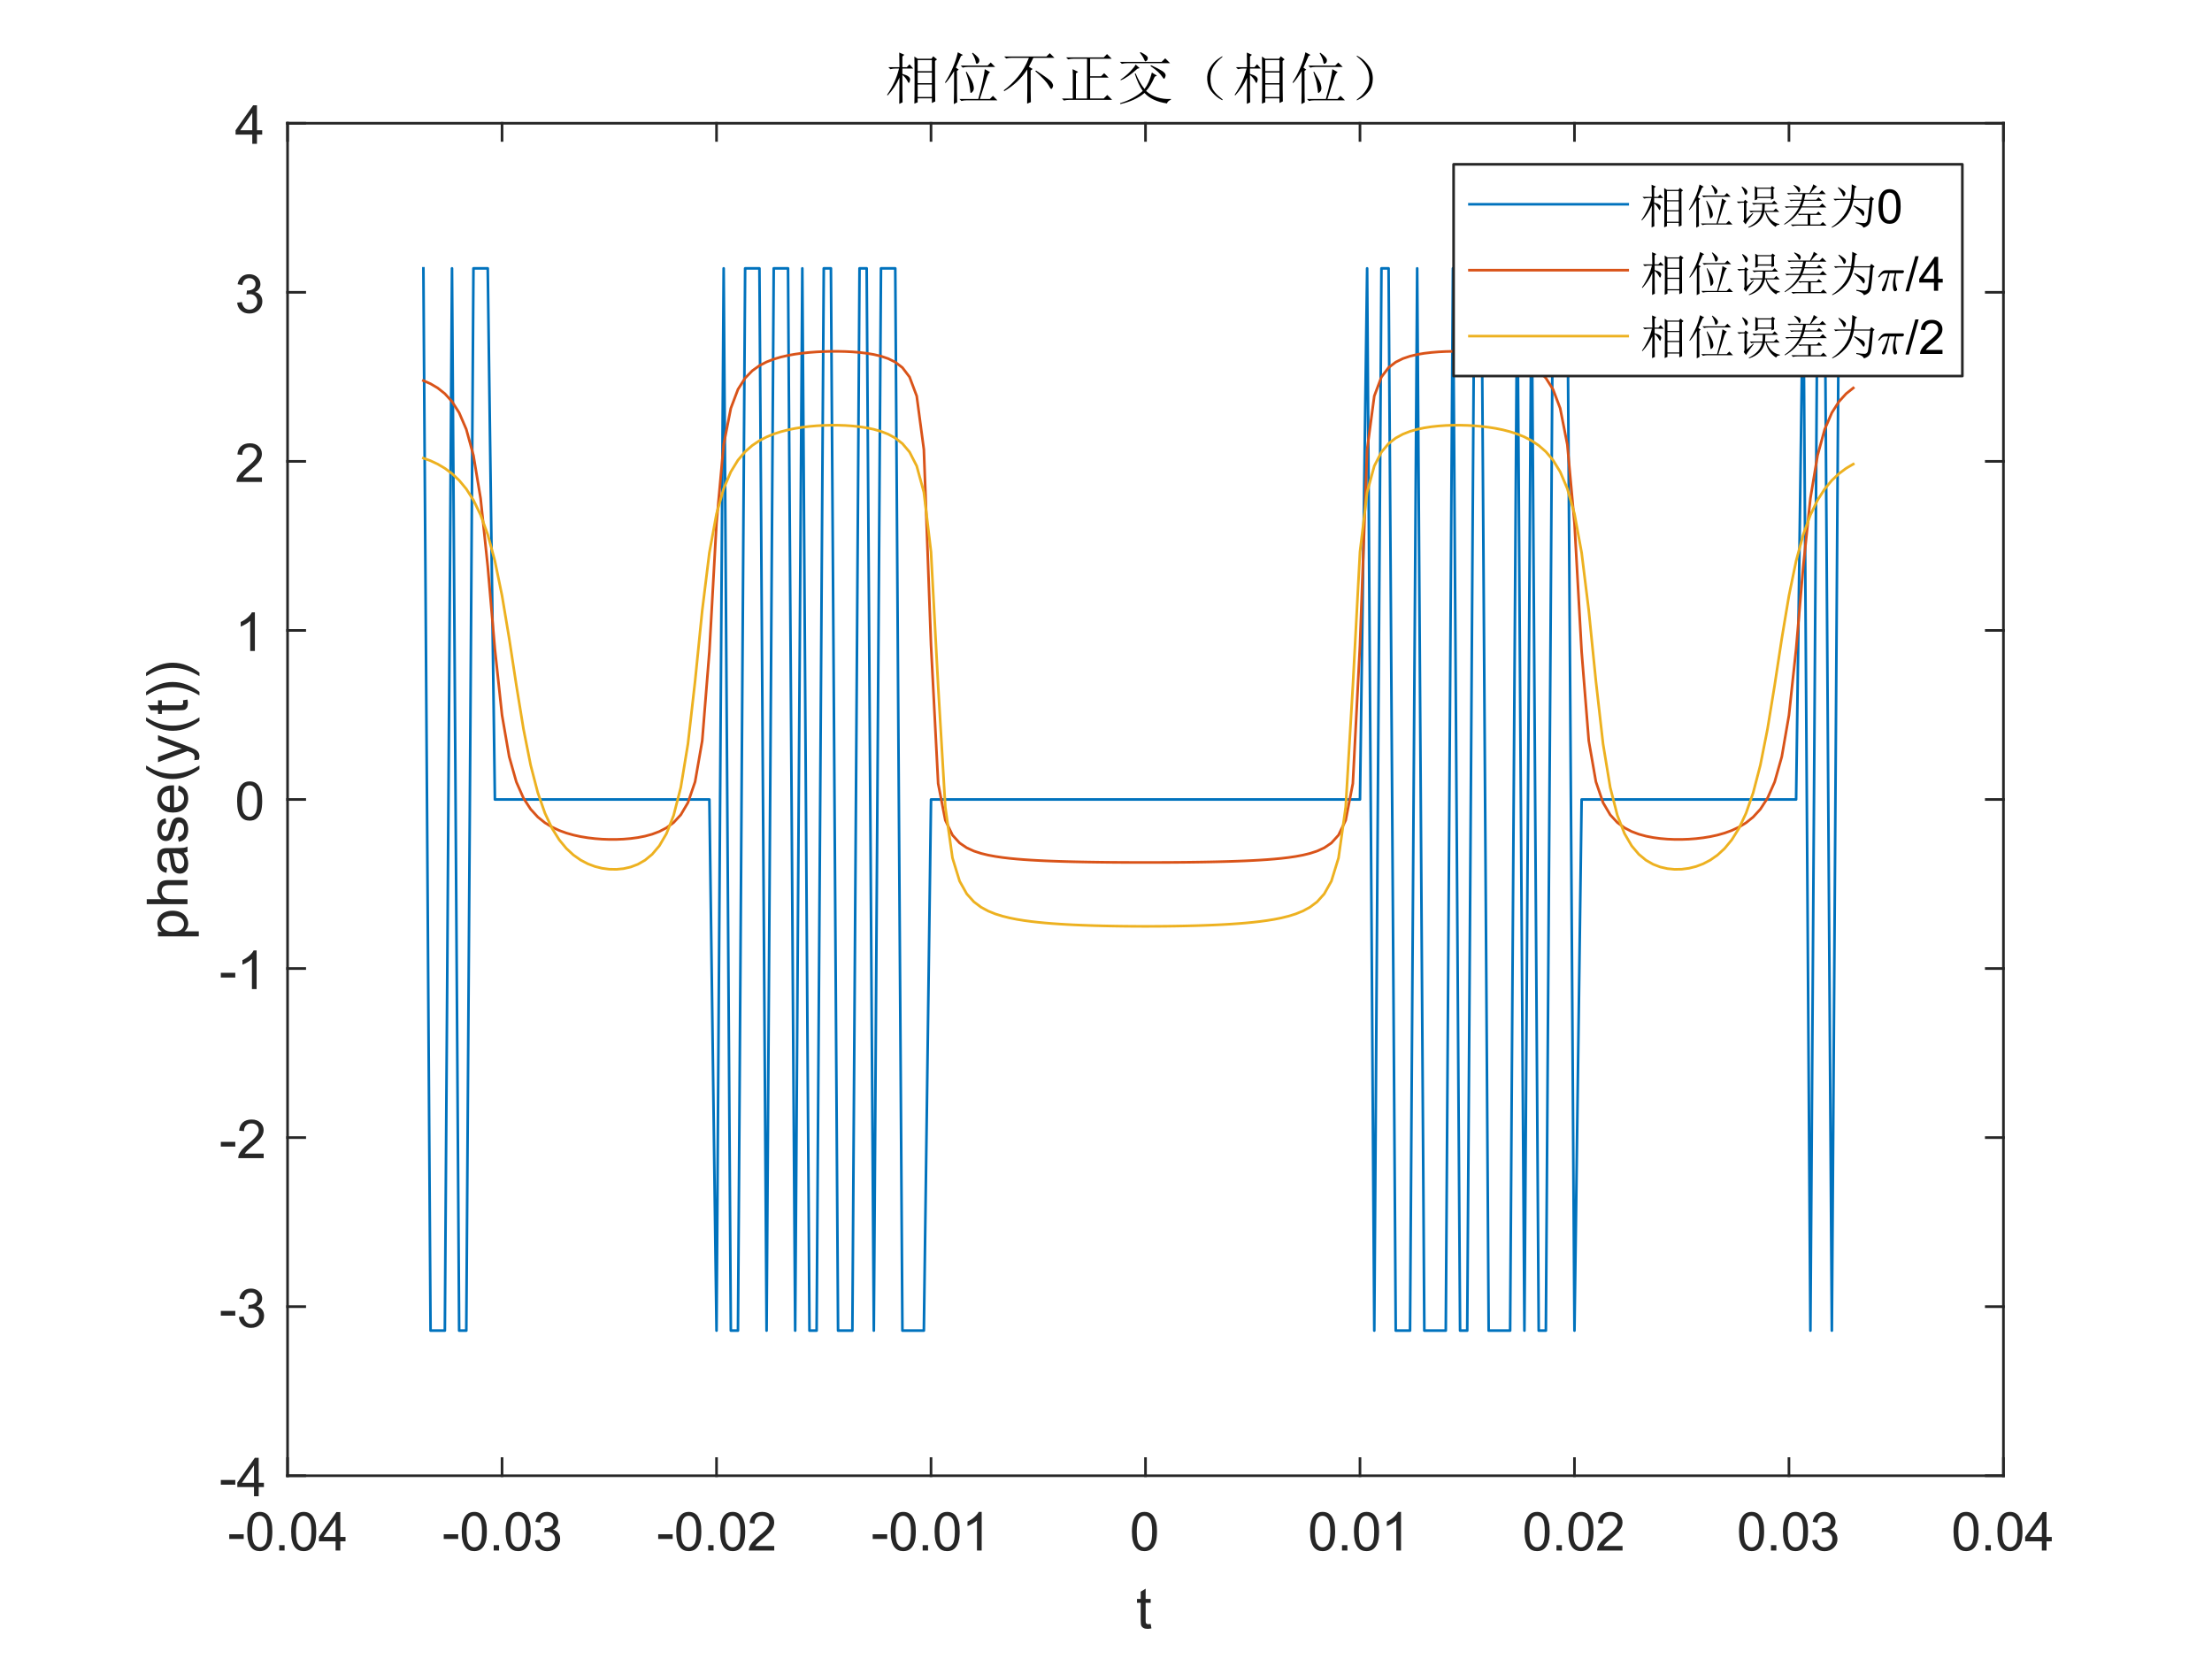 <?xml version="1.0"?>
<!DOCTYPE svg PUBLIC '-//W3C//DTD SVG 1.0//EN'
          'http://www.w3.org/TR/2001/REC-SVG-20010904/DTD/svg10.dtd'>
<svg xmlns:xlink="http://www.w3.org/1999/xlink" style="fill-opacity:1; color-rendering:auto; color-interpolation:auto; text-rendering:auto; stroke:black; stroke-linecap:square; stroke-miterlimit:10; shape-rendering:auto; stroke-opacity:1; fill:black; stroke-dasharray:none; font-weight:normal; stroke-width:1; font-family:'Dialog'; font-style:normal; stroke-linejoin:miter; font-size:12px; stroke-dashoffset:0; image-rendering:auto;" width="700" height="525" xmlns="http://www.w3.org/2000/svg"
><rect width="100%" height="100%" fill="#333333" stroke="none"/><!--Generated by the Batik Graphics2D SVG Generator--><defs id="genericDefs"
  /><g
  ><defs id="defs1"
    ><clipPath clipPathUnits="userSpaceOnUse" id="clipPath1"
      ><path d="M0 0 L700 0 L700 525 L0 525 L0 0 Z"
      /></clipPath
    ></defs
    ><g style="fill:white; stroke:white;"
    ><rect x="0" y="0" width="700" style="clip-path:url(#clipPath1); stroke:none;" height="525"
    /></g
    ><g style="fill:white; text-rendering:optimizeSpeed; color-rendering:optimizeSpeed; image-rendering:optimizeSpeed; shape-rendering:crispEdges; stroke:white; color-interpolation:sRGB;"
    ><rect x="0" width="700" height="525" y="0" style="stroke:none;"
      /><path style="stroke:none;" d="M91 467 L634 467 L634 39 L91 39 Z"
    /></g
    ><g style="fill:rgb(38,38,38); text-rendering:geometricPrecision; image-rendering:optimizeQuality; color-rendering:optimizeQuality; stroke-linejoin:round; stroke:rgb(38,38,38); color-interpolation:linearRGB; stroke-width:0.833;"
    ><line y2="467" style="fill:none;" x1="91" x2="634" y1="467"
      /><line y2="39" style="fill:none;" x1="91" x2="634" y1="39"
      /><line y2="461.57" style="fill:none;" x1="91" x2="91" y1="467"
      /><line y2="461.57" style="fill:none;" x1="158.875" x2="158.875" y1="467"
      /><line y2="461.57" style="fill:none;" x1="226.75" x2="226.75" y1="467"
      /><line y2="461.57" style="fill:none;" x1="294.625" x2="294.625" y1="467"
      /><line y2="461.57" style="fill:none;" x1="362.5" x2="362.5" y1="467"
      /><line y2="461.57" style="fill:none;" x1="430.375" x2="430.375" y1="467"
      /><line y2="461.57" style="fill:none;" x1="498.25" x2="498.25" y1="467"
      /><line y2="461.57" style="fill:none;" x1="566.125" x2="566.125" y1="467"
      /><line y2="461.57" style="fill:none;" x1="634" x2="634" y1="467"
      /><line y2="44.43" style="fill:none;" x1="91" x2="91" y1="39"
      /><line y2="44.43" style="fill:none;" x1="158.875" x2="158.875" y1="39"
      /><line y2="44.43" style="fill:none;" x1="226.75" x2="226.75" y1="39"
      /><line y2="44.43" style="fill:none;" x1="294.625" x2="294.625" y1="39"
      /><line y2="44.43" style="fill:none;" x1="362.5" x2="362.5" y1="39"
      /><line y2="44.43" style="fill:none;" x1="430.375" x2="430.375" y1="39"
      /><line y2="44.43" style="fill:none;" x1="498.25" x2="498.25" y1="39"
      /><line y2="44.43" style="fill:none;" x1="566.125" x2="566.125" y1="39"
      /><line y2="44.43" style="fill:none;" x1="634" x2="634" y1="39"
    /></g
    ><g transform="translate(91,473.667)" style="font-size:16.667px; fill:rgb(38,38,38); text-rendering:geometricPrecision; color-rendering:optimizeQuality; image-rendering:optimizeQuality; stroke:rgb(38,38,38); color-interpolation:linearRGB;"
    ><path style="stroke:none;" d="M-18.453 13.344 L-18.453 11.844 L-13.875 11.844 L-13.875 13.344 L-18.453 13.344 ZM-12.75 11 Q-12.75 8.844 -12.305 7.523 Q-11.86 6.203 -10.985 5.492 Q-10.11 4.781 -8.781 4.781 Q-7.797 4.781 -7.063 5.172 Q-6.328 5.562 -5.844 6.312 Q-5.36 7.062 -5.086 8.125 Q-4.813 9.188 -4.813 11 Q-4.813 13.141 -5.25 14.453 Q-5.688 15.766 -6.563 16.484 Q-7.438 17.203 -8.781 17.203 Q-10.547 17.203 -11.547 15.953 Q-12.75 14.422 -12.75 11 ZM-11.219 11 Q-11.219 14 -10.516 14.992 Q-9.813 15.984 -8.781 15.984 Q-7.75 15.984 -7.047 14.984 Q-6.344 13.984 -6.344 11 Q-6.344 8 -7.047 7.008 Q-7.75 6.016 -8.797 6.016 Q-9.828 6.016 -10.438 6.891 Q-11.219 8 -11.219 11 ZM-2.643 17 L-2.643 15.297 L-0.94 15.297 L-0.94 17 L-2.643 17 ZM1.141 11 Q1.141 8.844 1.586 7.523 Q2.031 6.203 2.906 5.492 Q3.781 4.781 5.11 4.781 Q6.094 4.781 6.828 5.172 Q7.563 5.562 8.047 6.312 Q8.531 7.062 8.805 8.125 Q9.078 9.188 9.078 11 Q9.078 13.141 8.641 14.453 Q8.203 15.766 7.328 16.484 Q6.453 17.203 5.11 17.203 Q3.344 17.203 2.344 15.953 Q1.141 14.422 1.141 11 ZM2.672 11 Q2.672 14 3.375 14.992 Q4.078 15.984 5.11 15.984 Q6.141 15.984 6.844 14.984 Q7.547 13.984 7.547 11 Q7.547 8 6.844 7.008 Q6.141 6.016 5.094 6.016 Q4.063 6.016 3.453 6.891 Q2.672 8 2.672 11 ZM15.201 17 L15.201 14.094 L9.92 14.094 L9.92 12.719 L15.467 4.828 L16.686 4.828 L16.686 12.719 L18.342 12.719 L18.342 14.094 L16.686 14.094 L16.686 17 L15.201 17 ZM15.201 12.719 L15.201 7.234 L11.389 12.719 L15.201 12.719 Z"
    /></g
    ><g transform="translate(158.875,473.667)" style="font-size:16.667px; fill:rgb(38,38,38); text-rendering:geometricPrecision; color-rendering:optimizeQuality; image-rendering:optimizeQuality; stroke:rgb(38,38,38); color-interpolation:linearRGB;"
    ><path style="stroke:none;" d="M-18.453 13.344 L-18.453 11.844 L-13.875 11.844 L-13.875 13.344 L-18.453 13.344 ZM-12.75 11 Q-12.75 8.844 -12.305 7.523 Q-11.86 6.203 -10.985 5.492 Q-10.11 4.781 -8.781 4.781 Q-7.797 4.781 -7.063 5.172 Q-6.328 5.562 -5.844 6.312 Q-5.36 7.062 -5.086 8.125 Q-4.813 9.188 -4.813 11 Q-4.813 13.141 -5.25 14.453 Q-5.688 15.766 -6.563 16.484 Q-7.438 17.203 -8.781 17.203 Q-10.547 17.203 -11.547 15.953 Q-12.75 14.422 -12.75 11 ZM-11.219 11 Q-11.219 14 -10.516 14.992 Q-9.813 15.984 -8.781 15.984 Q-7.75 15.984 -7.047 14.984 Q-6.344 13.984 -6.344 11 Q-6.344 8 -7.047 7.008 Q-7.75 6.016 -8.797 6.016 Q-9.828 6.016 -10.438 6.891 Q-11.219 8 -11.219 11 ZM-2.643 17 L-2.643 15.297 L-0.94 15.297 L-0.94 17 L-2.643 17 ZM1.141 11 Q1.141 8.844 1.586 7.523 Q2.031 6.203 2.906 5.492 Q3.781 4.781 5.11 4.781 Q6.094 4.781 6.828 5.172 Q7.563 5.562 8.047 6.312 Q8.531 7.062 8.805 8.125 Q9.078 9.188 9.078 11 Q9.078 13.141 8.641 14.453 Q8.203 15.766 7.328 16.484 Q6.453 17.203 5.11 17.203 Q3.344 17.203 2.344 15.953 Q1.141 14.422 1.141 11 ZM2.672 11 Q2.672 14 3.375 14.992 Q4.078 15.984 5.11 15.984 Q6.141 15.984 6.844 14.984 Q7.547 13.984 7.547 11 Q7.547 8 6.844 7.008 Q6.141 6.016 5.094 6.016 Q4.063 6.016 3.453 6.891 Q2.672 8 2.672 11 ZM10.42 13.781 L11.904 13.594 Q12.17 14.859 12.787 15.422 Q13.404 15.984 14.295 15.984 Q15.342 15.984 16.068 15.25 Q16.795 14.516 16.795 13.438 Q16.795 12.406 16.123 11.742 Q15.451 11.078 14.42 11.078 Q13.998 11.078 13.357 11.234 L13.529 9.922 Q13.67 9.938 13.764 9.938 Q14.717 9.938 15.482 9.445 Q16.248 8.953 16.248 7.906 Q16.248 7.094 15.693 6.555 Q15.139 6.016 14.264 6.016 Q13.389 6.016 12.81 6.562 Q12.232 7.109 12.06 8.203 L10.56 7.938 Q10.842 6.438 11.81 5.609 Q12.779 4.781 14.232 4.781 Q15.217 4.781 16.061 5.211 Q16.904 5.641 17.342 6.375 Q17.779 7.109 17.779 7.938 Q17.779 8.734 17.357 9.383 Q16.936 10.031 16.107 10.406 Q17.186 10.656 17.787 11.445 Q18.389 12.234 18.389 13.406 Q18.389 15 17.225 16.109 Q16.061 17.219 14.279 17.219 Q12.685 17.219 11.623 16.266 Q10.56 15.312 10.42 13.781 Z"
    /></g
    ><g transform="translate(226.75,473.667)" style="font-size:16.667px; fill:rgb(38,38,38); text-rendering:geometricPrecision; color-rendering:optimizeQuality; image-rendering:optimizeQuality; stroke:rgb(38,38,38); color-interpolation:linearRGB;"
    ><path style="stroke:none;" d="M-18.453 13.344 L-18.453 11.844 L-13.875 11.844 L-13.875 13.344 L-18.453 13.344 ZM-12.75 11 Q-12.75 8.844 -12.305 7.523 Q-11.86 6.203 -10.985 5.492 Q-10.11 4.781 -8.781 4.781 Q-7.797 4.781 -7.063 5.172 Q-6.328 5.562 -5.844 6.312 Q-5.36 7.062 -5.086 8.125 Q-4.813 9.188 -4.813 11 Q-4.813 13.141 -5.25 14.453 Q-5.688 15.766 -6.563 16.484 Q-7.438 17.203 -8.781 17.203 Q-10.547 17.203 -11.547 15.953 Q-12.75 14.422 -12.75 11 ZM-11.219 11 Q-11.219 14 -10.516 14.992 Q-9.813 15.984 -8.781 15.984 Q-7.75 15.984 -7.047 14.984 Q-6.344 13.984 -6.344 11 Q-6.344 8 -7.047 7.008 Q-7.75 6.016 -8.797 6.016 Q-9.828 6.016 -10.438 6.891 Q-11.219 8 -11.219 11 ZM-2.643 17 L-2.643 15.297 L-0.94 15.297 L-0.94 17 L-2.643 17 ZM1.141 11 Q1.141 8.844 1.586 7.523 Q2.031 6.203 2.906 5.492 Q3.781 4.781 5.11 4.781 Q6.094 4.781 6.828 5.172 Q7.563 5.562 8.047 6.312 Q8.531 7.062 8.805 8.125 Q9.078 9.188 9.078 11 Q9.078 13.141 8.641 14.453 Q8.203 15.766 7.328 16.484 Q6.453 17.203 5.11 17.203 Q3.344 17.203 2.344 15.953 Q1.141 14.422 1.141 11 ZM2.672 11 Q2.672 14 3.375 14.992 Q4.078 15.984 5.11 15.984 Q6.141 15.984 6.844 14.984 Q7.547 13.984 7.547 11 Q7.547 8 6.844 7.008 Q6.141 6.016 5.094 6.016 Q4.063 6.016 3.453 6.891 Q2.672 8 2.672 11 ZM18.264 15.562 L18.264 17 L10.217 17 Q10.201 16.453 10.389 15.969 Q10.701 15.141 11.373 14.344 Q12.045 13.547 13.326 12.5 Q15.31 10.875 16.006 9.922 Q16.701 8.969 16.701 8.125 Q16.701 7.234 16.068 6.625 Q15.435 6.016 14.42 6.016 Q13.342 6.016 12.693 6.664 Q12.045 7.312 12.029 8.453 L10.498 8.297 Q10.654 6.578 11.685 5.68 Q12.717 4.781 14.451 4.781 Q16.201 4.781 17.225 5.75 Q18.248 6.719 18.248 8.156 Q18.248 8.891 17.943 9.594 Q17.639 10.297 16.951 11.078 Q16.264 11.859 14.654 13.219 Q13.31 14.359 12.928 14.758 Q12.545 15.156 12.295 15.562 L18.264 15.562 Z"
    /></g
    ><g transform="translate(294.625,473.667)" style="font-size:16.667px; fill:rgb(38,38,38); text-rendering:geometricPrecision; color-rendering:optimizeQuality; image-rendering:optimizeQuality; stroke:rgb(38,38,38); color-interpolation:linearRGB;"
    ><path style="stroke:none;" d="M-18.453 13.344 L-18.453 11.844 L-13.875 11.844 L-13.875 13.344 L-18.453 13.344 ZM-12.75 11 Q-12.75 8.844 -12.305 7.523 Q-11.86 6.203 -10.985 5.492 Q-10.11 4.781 -8.781 4.781 Q-7.797 4.781 -7.063 5.172 Q-6.328 5.562 -5.844 6.312 Q-5.36 7.062 -5.086 8.125 Q-4.813 9.188 -4.813 11 Q-4.813 13.141 -5.25 14.453 Q-5.688 15.766 -6.563 16.484 Q-7.438 17.203 -8.781 17.203 Q-10.547 17.203 -11.547 15.953 Q-12.75 14.422 -12.75 11 ZM-11.219 11 Q-11.219 14 -10.516 14.992 Q-9.813 15.984 -8.781 15.984 Q-7.75 15.984 -7.047 14.984 Q-6.344 13.984 -6.344 11 Q-6.344 8 -7.047 7.008 Q-7.75 6.016 -8.797 6.016 Q-9.828 6.016 -10.438 6.891 Q-11.219 8 -11.219 11 ZM-2.643 17 L-2.643 15.297 L-0.94 15.297 L-0.94 17 L-2.643 17 ZM1.141 11 Q1.141 8.844 1.586 7.523 Q2.031 6.203 2.906 5.492 Q3.781 4.781 5.11 4.781 Q6.094 4.781 6.828 5.172 Q7.563 5.562 8.047 6.312 Q8.531 7.062 8.805 8.125 Q9.078 9.188 9.078 11 Q9.078 13.141 8.641 14.453 Q8.203 15.766 7.328 16.484 Q6.453 17.203 5.11 17.203 Q3.344 17.203 2.344 15.953 Q1.141 14.422 1.141 11 ZM2.672 11 Q2.672 14 3.375 14.992 Q4.078 15.984 5.11 15.984 Q6.141 15.984 6.844 14.984 Q7.547 13.984 7.547 11 Q7.547 8 6.844 7.008 Q6.141 6.016 5.094 6.016 Q4.063 6.016 3.453 6.891 Q2.672 8 2.672 11 ZM16.029 17 L14.545 17 L14.545 7.484 Q13.998 8 13.123 8.508 Q12.248 9.016 11.545 9.281 L11.545 7.828 Q12.81 7.25 13.748 6.406 Q14.685 5.562 15.076 4.781 L16.029 4.781 L16.029 17 Z"
    /></g
    ><g transform="translate(362.5,473.667)" style="font-size:16.667px; fill:rgb(38,38,38); text-rendering:geometricPrecision; color-rendering:optimizeQuality; image-rendering:optimizeQuality; stroke:rgb(38,38,38); color-interpolation:linearRGB;"
    ><path style="stroke:none;" d="M-4.297 11 Q-4.297 8.844 -3.852 7.523 Q-3.406 6.203 -2.531 5.492 Q-1.656 4.781 -0.328 4.781 Q0.656 4.781 1.391 5.172 Q2.125 5.562 2.609 6.312 Q3.094 7.062 3.367 8.125 Q3.641 9.188 3.641 11 Q3.641 13.141 3.203 14.453 Q2.766 15.766 1.891 16.484 Q1.016 17.203 -0.328 17.203 Q-2.094 17.203 -3.094 15.953 Q-4.297 14.422 -4.297 11 ZM-2.766 11 Q-2.766 14 -2.062 14.992 Q-1.359 15.984 -0.328 15.984 Q0.703 15.984 1.406 14.984 Q2.109 13.984 2.109 11 Q2.109 8 1.406 7.008 Q0.703 6.016 -0.344 6.016 Q-1.375 6.016 -1.984 6.891 Q-2.766 8 -2.766 11 Z"
    /></g
    ><g transform="translate(430.375,473.667)" style="font-size:16.667px; fill:rgb(38,38,38); text-rendering:geometricPrecision; color-rendering:optimizeQuality; image-rendering:optimizeQuality; stroke:rgb(38,38,38); color-interpolation:linearRGB;"
    ><path style="stroke:none;" d="M-15.797 11 Q-15.797 8.844 -15.352 7.523 Q-14.906 6.203 -14.031 5.492 Q-13.156 4.781 -11.828 4.781 Q-10.844 4.781 -10.109 5.172 Q-9.375 5.562 -8.891 6.312 Q-8.406 7.062 -8.133 8.125 Q-7.859 9.188 -7.859 11 Q-7.859 13.141 -8.297 14.453 Q-8.734 15.766 -9.609 16.484 Q-10.484 17.203 -11.828 17.203 Q-13.594 17.203 -14.594 15.953 Q-15.797 14.422 -15.797 11 ZM-14.266 11 Q-14.266 14 -13.562 14.992 Q-12.859 15.984 -11.828 15.984 Q-10.797 15.984 -10.094 14.984 Q-9.391 13.984 -9.391 11 Q-9.391 8 -10.094 7.008 Q-10.797 6.016 -11.844 6.016 Q-12.875 6.016 -13.484 6.891 Q-14.266 8 -14.266 11 ZM-5.69 17 L-5.69 15.297 L-3.987 15.297 L-3.987 17 L-5.69 17 ZM-1.906 11 Q-1.906 8.844 -1.46 7.523 Q-1.015 6.203 -0.14 5.492 Q0.735 4.781 2.063 4.781 Q3.047 4.781 3.782 5.172 Q4.516 5.562 5 6.312 Q5.485 7.062 5.758 8.125 Q6.032 9.188 6.032 11 Q6.032 13.141 5.594 14.453 Q5.157 15.766 4.282 16.484 Q3.407 17.203 2.063 17.203 Q0.297 17.203 -0.703 15.953 Q-1.906 14.422 -1.906 11 ZM-0.375 11 Q-0.375 14 0.329 14.992 Q1.032 15.984 2.063 15.984 Q3.094 15.984 3.797 14.984 Q4.5 13.984 4.5 11 Q4.5 8 3.797 7.008 Q3.094 6.016 2.047 6.016 Q1.016 6.016 0.407 6.891 Q-0.375 8 -0.375 11 ZM12.983 17 L11.498 17 L11.498 7.484 Q10.951 8 10.076 8.508 Q9.201 9.016 8.498 9.281 L8.498 7.828 Q9.764 7.25 10.701 6.406 Q11.639 5.562 12.03 4.781 L12.983 4.781 L12.983 17 Z"
    /></g
    ><g transform="translate(498.25,473.667)" style="font-size:16.667px; fill:rgb(38,38,38); text-rendering:geometricPrecision; color-rendering:optimizeQuality; image-rendering:optimizeQuality; stroke:rgb(38,38,38); color-interpolation:linearRGB;"
    ><path style="stroke:none;" d="M-15.797 11 Q-15.797 8.844 -15.352 7.523 Q-14.906 6.203 -14.031 5.492 Q-13.156 4.781 -11.828 4.781 Q-10.844 4.781 -10.109 5.172 Q-9.375 5.562 -8.891 6.312 Q-8.406 7.062 -8.133 8.125 Q-7.859 9.188 -7.859 11 Q-7.859 13.141 -8.297 14.453 Q-8.734 15.766 -9.609 16.484 Q-10.484 17.203 -11.828 17.203 Q-13.594 17.203 -14.594 15.953 Q-15.797 14.422 -15.797 11 ZM-14.266 11 Q-14.266 14 -13.562 14.992 Q-12.859 15.984 -11.828 15.984 Q-10.797 15.984 -10.094 14.984 Q-9.391 13.984 -9.391 11 Q-9.391 8 -10.094 7.008 Q-10.797 6.016 -11.844 6.016 Q-12.875 6.016 -13.484 6.891 Q-14.266 8 -14.266 11 ZM-5.69 17 L-5.69 15.297 L-3.987 15.297 L-3.987 17 L-5.69 17 ZM-1.906 11 Q-1.906 8.844 -1.46 7.523 Q-1.015 6.203 -0.14 5.492 Q0.735 4.781 2.063 4.781 Q3.047 4.781 3.782 5.172 Q4.516 5.562 5 6.312 Q5.485 7.062 5.758 8.125 Q6.032 9.188 6.032 11 Q6.032 13.141 5.594 14.453 Q5.157 15.766 4.282 16.484 Q3.407 17.203 2.063 17.203 Q0.297 17.203 -0.703 15.953 Q-1.906 14.422 -1.906 11 ZM-0.375 11 Q-0.375 14 0.329 14.992 Q1.032 15.984 2.063 15.984 Q3.094 15.984 3.797 14.984 Q4.5 13.984 4.5 11 Q4.5 8 3.797 7.008 Q3.094 6.016 2.047 6.016 Q1.016 6.016 0.407 6.891 Q-0.375 8 -0.375 11 ZM15.217 15.562 L15.217 17 L7.17 17 Q7.154 16.453 7.342 15.969 Q7.654 15.141 8.326 14.344 Q8.998 13.547 10.28 12.5 Q12.264 10.875 12.959 9.922 Q13.655 8.969 13.655 8.125 Q13.655 7.234 13.022 6.625 Q12.389 6.016 11.373 6.016 Q10.295 6.016 9.647 6.664 Q8.998 7.312 8.983 8.453 L7.451 8.297 Q7.608 6.578 8.639 5.68 Q9.67 4.781 11.405 4.781 Q13.155 4.781 14.178 5.75 Q15.201 6.719 15.201 8.156 Q15.201 8.891 14.897 9.594 Q14.592 10.297 13.905 11.078 Q13.217 11.859 11.608 13.219 Q10.264 14.359 9.881 14.758 Q9.498 15.156 9.248 15.562 L15.217 15.562 Z"
    /></g
    ><g transform="translate(566.125,473.667)" style="font-size:16.667px; fill:rgb(38,38,38); text-rendering:geometricPrecision; color-rendering:optimizeQuality; image-rendering:optimizeQuality; stroke:rgb(38,38,38); color-interpolation:linearRGB;"
    ><path style="stroke:none;" d="M-15.797 11 Q-15.797 8.844 -15.352 7.523 Q-14.906 6.203 -14.031 5.492 Q-13.156 4.781 -11.828 4.781 Q-10.844 4.781 -10.109 5.172 Q-9.375 5.562 -8.891 6.312 Q-8.406 7.062 -8.133 8.125 Q-7.859 9.188 -7.859 11 Q-7.859 13.141 -8.297 14.453 Q-8.734 15.766 -9.609 16.484 Q-10.484 17.203 -11.828 17.203 Q-13.594 17.203 -14.594 15.953 Q-15.797 14.422 -15.797 11 ZM-14.266 11 Q-14.266 14 -13.562 14.992 Q-12.859 15.984 -11.828 15.984 Q-10.797 15.984 -10.094 14.984 Q-9.391 13.984 -9.391 11 Q-9.391 8 -10.094 7.008 Q-10.797 6.016 -11.844 6.016 Q-12.875 6.016 -13.484 6.891 Q-14.266 8 -14.266 11 ZM-5.69 17 L-5.69 15.297 L-3.987 15.297 L-3.987 17 L-5.69 17 ZM-1.906 11 Q-1.906 8.844 -1.46 7.523 Q-1.015 6.203 -0.14 5.492 Q0.735 4.781 2.063 4.781 Q3.047 4.781 3.782 5.172 Q4.516 5.562 5 6.312 Q5.485 7.062 5.758 8.125 Q6.032 9.188 6.032 11 Q6.032 13.141 5.594 14.453 Q5.157 15.766 4.282 16.484 Q3.407 17.203 2.063 17.203 Q0.297 17.203 -0.703 15.953 Q-1.906 14.422 -1.906 11 ZM-0.375 11 Q-0.375 14 0.329 14.992 Q1.032 15.984 2.063 15.984 Q3.094 15.984 3.797 14.984 Q4.5 13.984 4.5 11 Q4.5 8 3.797 7.008 Q3.094 6.016 2.047 6.016 Q1.016 6.016 0.407 6.891 Q-0.375 8 -0.375 11 ZM7.373 13.781 L8.858 13.594 Q9.123 14.859 9.74 15.422 Q10.358 15.984 11.248 15.984 Q12.295 15.984 13.022 15.25 Q13.748 14.516 13.748 13.438 Q13.748 12.406 13.076 11.742 Q12.405 11.078 11.373 11.078 Q10.951 11.078 10.311 11.234 L10.483 9.922 Q10.623 9.938 10.717 9.938 Q11.67 9.938 12.436 9.445 Q13.201 8.953 13.201 7.906 Q13.201 7.094 12.647 6.555 Q12.092 6.016 11.217 6.016 Q10.342 6.016 9.764 6.562 Q9.186 7.109 9.014 8.203 L7.514 7.938 Q7.795 6.438 8.764 5.609 Q9.733 4.781 11.186 4.781 Q12.17 4.781 13.014 5.211 Q13.858 5.641 14.295 6.375 Q14.733 7.109 14.733 7.938 Q14.733 8.734 14.311 9.383 Q13.889 10.031 13.061 10.406 Q14.139 10.656 14.74 11.445 Q15.342 12.234 15.342 13.406 Q15.342 15 14.178 16.109 Q13.014 17.219 11.233 17.219 Q9.639 17.219 8.576 16.266 Q7.514 15.312 7.373 13.781 Z"
    /></g
    ><g transform="translate(634,473.667)" style="font-size:16.667px; fill:rgb(38,38,38); text-rendering:geometricPrecision; color-rendering:optimizeQuality; image-rendering:optimizeQuality; stroke:rgb(38,38,38); color-interpolation:linearRGB;"
    ><path style="stroke:none;" d="M-15.797 11 Q-15.797 8.844 -15.352 7.523 Q-14.906 6.203 -14.031 5.492 Q-13.156 4.781 -11.828 4.781 Q-10.844 4.781 -10.109 5.172 Q-9.375 5.562 -8.891 6.312 Q-8.406 7.062 -8.133 8.125 Q-7.859 9.188 -7.859 11 Q-7.859 13.141 -8.297 14.453 Q-8.734 15.766 -9.609 16.484 Q-10.484 17.203 -11.828 17.203 Q-13.594 17.203 -14.594 15.953 Q-15.797 14.422 -15.797 11 ZM-14.266 11 Q-14.266 14 -13.562 14.992 Q-12.859 15.984 -11.828 15.984 Q-10.797 15.984 -10.094 14.984 Q-9.391 13.984 -9.391 11 Q-9.391 8 -10.094 7.008 Q-10.797 6.016 -11.844 6.016 Q-12.875 6.016 -13.484 6.891 Q-14.266 8 -14.266 11 ZM-5.69 17 L-5.69 15.297 L-3.987 15.297 L-3.987 17 L-5.69 17 ZM-1.906 11 Q-1.906 8.844 -1.46 7.523 Q-1.015 6.203 -0.14 5.492 Q0.735 4.781 2.063 4.781 Q3.047 4.781 3.782 5.172 Q4.516 5.562 5 6.312 Q5.485 7.062 5.758 8.125 Q6.032 9.188 6.032 11 Q6.032 13.141 5.594 14.453 Q5.157 15.766 4.282 16.484 Q3.407 17.203 2.063 17.203 Q0.297 17.203 -0.703 15.953 Q-1.906 14.422 -1.906 11 ZM-0.375 11 Q-0.375 14 0.329 14.992 Q1.032 15.984 2.063 15.984 Q3.094 15.984 3.797 14.984 Q4.5 13.984 4.5 11 Q4.5 8 3.797 7.008 Q3.094 6.016 2.047 6.016 Q1.016 6.016 0.407 6.891 Q-0.375 8 -0.375 11 ZM12.155 17 L12.155 14.094 L6.873 14.094 L6.873 12.719 L12.42 4.828 L13.639 4.828 L13.639 12.719 L15.295 12.719 L15.295 14.094 L13.639 14.094 L13.639 17 L12.155 17 ZM12.155 12.719 L12.155 7.234 L8.342 12.719 L12.155 12.719 Z"
    /></g
    ><g transform="translate(362.5,496.333)" style="font-size:18.333px; fill:rgb(38,38,38); text-rendering:geometricPrecision; color-rendering:optimizeQuality; image-rendering:optimizeQuality; stroke:rgb(38,38,38); color-interpolation:linearRGB;"
    ><path style="stroke:none;" d="M1.641 17.578 L1.875 18.984 Q1.203 19.125 0.672 19.125 Q-0.188 19.125 -0.664 18.852 Q-1.141 18.578 -1.328 18.133 Q-1.516 17.688 -1.516 16.266 L-1.516 10.891 L-2.688 10.891 L-2.688 9.672 L-1.516 9.672 L-1.516 7.359 L0.047 6.406 L0.047 9.672 L1.641 9.672 L1.641 10.891 L0.047 10.891 L0.047 16.359 Q0.047 17.031 0.133 17.227 Q0.219 17.422 0.406 17.531 Q0.594 17.641 0.953 17.641 Q1.203 17.641 1.641 17.578 Z"
    /></g
    ><g style="fill:rgb(38,38,38); text-rendering:geometricPrecision; image-rendering:optimizeQuality; color-rendering:optimizeQuality; stroke-linejoin:round; stroke:rgb(38,38,38); color-interpolation:linearRGB; stroke-width:0.833;"
    ><line y2="39" style="fill:none;" x1="91" x2="91" y1="467"
      /><line y2="39" style="fill:none;" x1="634" x2="634" y1="467"
      /><line y2="467" style="fill:none;" x1="91" x2="96.43" y1="467"
      /><line y2="413.5" style="fill:none;" x1="91" x2="96.43" y1="413.5"
      /><line y2="360" style="fill:none;" x1="91" x2="96.43" y1="360"
      /><line y2="306.5" style="fill:none;" x1="91" x2="96.43" y1="306.5"
      /><line y2="253" style="fill:none;" x1="91" x2="96.43" y1="253"
      /><line y2="199.5" style="fill:none;" x1="91" x2="96.43" y1="199.5"
      /><line y2="146" style="fill:none;" x1="91" x2="96.43" y1="146"
      /><line y2="92.5" style="fill:none;" x1="91" x2="96.43" y1="92.5"
      /><line y2="39" style="fill:none;" x1="91" x2="96.43" y1="39"
      /><line y2="467" style="fill:none;" x1="634" x2="628.57" y1="467"
      /><line y2="413.5" style="fill:none;" x1="634" x2="628.57" y1="413.5"
      /><line y2="360" style="fill:none;" x1="634" x2="628.57" y1="360"
      /><line y2="306.5" style="fill:none;" x1="634" x2="628.57" y1="306.5"
      /><line y2="253" style="fill:none;" x1="634" x2="628.57" y1="253"
      /><line y2="199.5" style="fill:none;" x1="634" x2="628.57" y1="199.5"
      /><line y2="146" style="fill:none;" x1="634" x2="628.57" y1="146"
      /><line y2="92.5" style="fill:none;" x1="634" x2="628.57" y1="92.5"
      /><line y2="39" style="fill:none;" x1="634" x2="628.57" y1="39"
    /></g
    ><g transform="translate(84.333,467)" style="font-size:16.667px; fill:rgb(38,38,38); text-rendering:geometricPrecision; color-rendering:optimizeQuality; image-rendering:optimizeQuality; stroke:rgb(38,38,38); color-interpolation:linearRGB;"
    ><path style="stroke:none;" d="M-14.453 2.844 L-14.453 1.344 L-9.875 1.344 L-9.875 2.844 L-14.453 2.844 ZM-3.953 6.5 L-3.953 3.594 L-9.235 3.594 L-9.235 2.219 L-3.688 -5.672 L-2.469 -5.672 L-2.469 2.219 L-0.813 2.219 L-0.813 3.594 L-2.469 3.594 L-2.469 6.5 L-3.953 6.5 ZM-3.953 2.219 L-3.953 -3.266 L-7.766 2.219 L-3.953 2.219 Z"
    /></g
    ><g transform="translate(84.333,413.5)" style="font-size:16.667px; fill:rgb(38,38,38); text-rendering:geometricPrecision; color-rendering:optimizeQuality; image-rendering:optimizeQuality; stroke:rgb(38,38,38); color-interpolation:linearRGB;"
    ><path style="stroke:none;" d="M-14.453 2.844 L-14.453 1.344 L-9.875 1.344 L-9.875 2.844 L-14.453 2.844 ZM-8.735 3.281 L-7.25 3.094 Q-6.985 4.359 -6.367 4.922 Q-5.75 5.484 -4.86 5.484 Q-3.813 5.484 -3.086 4.75 Q-2.36 4.016 -2.36 2.938 Q-2.36 1.906 -3.031 1.242 Q-3.703 0.578 -4.735 0.578 Q-5.157 0.578 -5.797 0.734 L-5.625 -0.578 Q-5.485 -0.562 -5.391 -0.562 Q-4.438 -0.562 -3.672 -1.055 Q-2.906 -1.547 -2.906 -2.594 Q-2.906 -3.406 -3.461 -3.945 Q-4.016 -4.484 -4.891 -4.484 Q-5.766 -4.484 -6.344 -3.938 Q-6.922 -3.391 -7.094 -2.297 L-8.594 -2.562 Q-8.313 -4.062 -7.344 -4.891 Q-6.375 -5.719 -4.922 -5.719 Q-3.938 -5.719 -3.094 -5.289 Q-2.25 -4.859 -1.813 -4.125 Q-1.375 -3.391 -1.375 -2.562 Q-1.375 -1.766 -1.797 -1.117 Q-2.219 -0.469 -3.047 -0.094 Q-1.969 0.156 -1.367 0.945 Q-0.766 1.734 -0.766 2.906 Q-0.766 4.5 -1.93 5.609 Q-3.094 6.719 -4.875 6.719 Q-6.469 6.719 -7.532 5.766 Q-8.594 4.812 -8.735 3.281 Z"
    /></g
    ><g transform="translate(84.333,360)" style="font-size:16.667px; fill:rgb(38,38,38); text-rendering:geometricPrecision; color-rendering:optimizeQuality; image-rendering:optimizeQuality; stroke:rgb(38,38,38); color-interpolation:linearRGB;"
    ><path style="stroke:none;" d="M-14.453 2.844 L-14.453 1.344 L-9.875 1.344 L-9.875 2.844 L-14.453 2.844 ZM-0.891 5.062 L-0.891 6.5 L-8.938 6.5 Q-8.953 5.953 -8.766 5.469 Q-8.453 4.641 -7.782 3.844 Q-7.11 3.047 -5.828 2 Q-3.844 0.375 -3.149 -0.578 Q-2.453 -1.531 -2.453 -2.375 Q-2.453 -3.266 -3.086 -3.875 Q-3.719 -4.484 -4.735 -4.484 Q-5.813 -4.484 -6.461 -3.836 Q-7.11 -3.188 -7.125 -2.047 L-8.656 -2.203 Q-8.5 -3.922 -7.469 -4.82 Q-6.438 -5.719 -4.703 -5.719 Q-2.953 -5.719 -1.93 -4.75 Q-0.906 -3.781 -0.906 -2.344 Q-0.906 -1.609 -1.211 -0.906 Q-1.516 -0.203 -2.203 0.578 Q-2.891 1.359 -4.5 2.719 Q-5.844 3.859 -6.227 4.258 Q-6.61 4.656 -6.86 5.062 L-0.891 5.062 Z"
    /></g
    ><g transform="translate(84.333,306.5)" style="font-size:16.667px; fill:rgb(38,38,38); text-rendering:geometricPrecision; color-rendering:optimizeQuality; image-rendering:optimizeQuality; stroke:rgb(38,38,38); color-interpolation:linearRGB;"
    ><path style="stroke:none;" d="M-14.453 2.844 L-14.453 1.344 L-9.875 1.344 L-9.875 2.844 L-14.453 2.844 ZM-3.125 6.5 L-4.61 6.5 L-4.61 -3.016 Q-5.157 -2.5 -6.032 -1.992 Q-6.907 -1.484 -7.61 -1.219 L-7.61 -2.672 Q-6.344 -3.25 -5.407 -4.094 Q-4.469 -4.938 -4.078 -5.719 L-3.125 -5.719 L-3.125 6.5 Z"
    /></g
    ><g transform="translate(84.333,253)" style="font-size:16.667px; fill:rgb(38,38,38); text-rendering:geometricPrecision; color-rendering:optimizeQuality; image-rendering:optimizeQuality; stroke:rgb(38,38,38); color-interpolation:linearRGB;"
    ><path style="stroke:none;" d="M-9.297 0.5 Q-9.297 -1.656 -8.852 -2.977 Q-8.406 -4.297 -7.531 -5.008 Q-6.656 -5.719 -5.328 -5.719 Q-4.344 -5.719 -3.609 -5.328 Q-2.875 -4.938 -2.391 -4.188 Q-1.906 -3.438 -1.633 -2.375 Q-1.359 -1.312 -1.359 0.5 Q-1.359 2.641 -1.797 3.953 Q-2.234 5.266 -3.109 5.984 Q-3.984 6.703 -5.328 6.703 Q-7.094 6.703 -8.094 5.453 Q-9.297 3.922 -9.297 0.5 ZM-7.766 0.5 Q-7.766 3.5 -7.062 4.492 Q-6.359 5.484 -5.328 5.484 Q-4.297 5.484 -3.594 4.484 Q-2.891 3.484 -2.891 0.5 Q-2.891 -2.5 -3.594 -3.492 Q-4.297 -4.484 -5.344 -4.484 Q-6.375 -4.484 -6.984 -3.609 Q-7.766 -2.5 -7.766 0.5 Z"
    /></g
    ><g transform="translate(84.333,199.5)" style="font-size:16.667px; fill:rgb(38,38,38); text-rendering:geometricPrecision; color-rendering:optimizeQuality; image-rendering:optimizeQuality; stroke:rgb(38,38,38); color-interpolation:linearRGB;"
    ><path style="stroke:none;" d="M-3.672 6.5 L-5.156 6.5 L-5.156 -3.016 Q-5.703 -2.5 -6.578 -1.992 Q-7.453 -1.484 -8.156 -1.219 L-8.156 -2.672 Q-6.891 -3.25 -5.953 -4.094 Q-5.016 -4.938 -4.625 -5.719 L-3.672 -5.719 L-3.672 6.5 Z"
    /></g
    ><g transform="translate(84.333,146)" style="font-size:16.667px; fill:rgb(38,38,38); text-rendering:geometricPrecision; color-rendering:optimizeQuality; image-rendering:optimizeQuality; stroke:rgb(38,38,38); color-interpolation:linearRGB;"
    ><path style="stroke:none;" d="M-1.438 5.062 L-1.438 6.5 L-9.484 6.5 Q-9.5 5.953 -9.312 5.469 Q-9 4.641 -8.328 3.844 Q-7.656 3.047 -6.375 2 Q-4.391 0.375 -3.695 -0.578 Q-3 -1.531 -3 -2.375 Q-3 -3.266 -3.633 -3.875 Q-4.266 -4.484 -5.281 -4.484 Q-6.359 -4.484 -7.008 -3.836 Q-7.656 -3.188 -7.672 -2.047 L-9.203 -2.203 Q-9.047 -3.922 -8.016 -4.82 Q-6.984 -5.719 -5.25 -5.719 Q-3.5 -5.719 -2.477 -4.75 Q-1.453 -3.781 -1.453 -2.344 Q-1.453 -1.609 -1.758 -0.906 Q-2.062 -0.203 -2.75 0.578 Q-3.438 1.359 -5.047 2.719 Q-6.391 3.859 -6.773 4.258 Q-7.156 4.656 -7.406 5.062 L-1.438 5.062 Z"
    /></g
    ><g transform="translate(84.333,92.5)" style="font-size:16.667px; fill:rgb(38,38,38); text-rendering:geometricPrecision; color-rendering:optimizeQuality; image-rendering:optimizeQuality; stroke:rgb(38,38,38); color-interpolation:linearRGB;"
    ><path style="stroke:none;" d="M-9.281 3.281 L-7.797 3.094 Q-7.531 4.359 -6.914 4.922 Q-6.297 5.484 -5.406 5.484 Q-4.359 5.484 -3.633 4.75 Q-2.906 4.016 -2.906 2.938 Q-2.906 1.906 -3.578 1.242 Q-4.25 0.578 -5.281 0.578 Q-5.703 0.578 -6.344 0.734 L-6.172 -0.578 Q-6.031 -0.562 -5.938 -0.562 Q-4.984 -0.562 -4.219 -1.055 Q-3.453 -1.547 -3.453 -2.594 Q-3.453 -3.406 -4.008 -3.945 Q-4.562 -4.484 -5.438 -4.484 Q-6.312 -4.484 -6.891 -3.938 Q-7.469 -3.391 -7.641 -2.297 L-9.141 -2.562 Q-8.859 -4.062 -7.891 -4.891 Q-6.922 -5.719 -5.469 -5.719 Q-4.484 -5.719 -3.641 -5.289 Q-2.797 -4.859 -2.359 -4.125 Q-1.922 -3.391 -1.922 -2.562 Q-1.922 -1.766 -2.344 -1.117 Q-2.766 -0.469 -3.594 -0.094 Q-2.516 0.156 -1.914 0.945 Q-1.312 1.734 -1.312 2.906 Q-1.312 4.5 -2.477 5.609 Q-3.641 6.719 -5.422 6.719 Q-7.016 6.719 -8.078 5.766 Q-9.141 4.812 -9.281 3.281 Z"
    /></g
    ><g transform="translate(84.333,39)" style="font-size:16.667px; fill:rgb(38,38,38); text-rendering:geometricPrecision; color-rendering:optimizeQuality; image-rendering:optimizeQuality; stroke:rgb(38,38,38); color-interpolation:linearRGB;"
    ><path style="stroke:none;" d="M-4.5 6.5 L-4.5 3.594 L-9.781 3.594 L-9.781 2.219 L-4.234 -5.672 L-3.016 -5.672 L-3.016 2.219 L-1.359 2.219 L-1.359 3.594 L-3.016 3.594 L-3.016 6.5 L-4.5 6.5 ZM-4.5 2.219 L-4.5 -3.266 L-8.312 2.219 L-4.5 2.219 Z"
    /></g
    ><g transform="translate(64.333,253) rotate(-90)" style="font-size:18.333px; fill:rgb(38,38,38); text-rendering:geometricPrecision; color-rendering:optimizeQuality; image-rendering:optimizeQuality; stroke:rgb(38,38,38); color-interpolation:linearRGB;"
    ><path style="stroke:none;" d="M-43.312 -1.422 L-43.312 -14.328 L-41.875 -14.328 L-41.875 -13.125 Q-41.359 -13.828 -40.719 -14.188 Q-40.078 -14.547 -39.172 -14.547 Q-37.969 -14.547 -37.055 -13.93 Q-36.141 -13.312 -35.672 -12.195 Q-35.203 -11.078 -35.203 -9.734 Q-35.203 -8.312 -35.719 -7.164 Q-36.234 -6.016 -37.219 -5.398 Q-38.203 -4.781 -39.281 -4.781 Q-40.062 -4.781 -40.695 -5.117 Q-41.328 -5.453 -41.734 -5.969 L-41.734 -1.422 L-43.312 -1.422 ZM-41.875 -9.609 Q-41.875 -7.812 -41.148 -6.953 Q-40.422 -6.094 -39.391 -6.094 Q-38.328 -6.094 -37.578 -6.984 Q-36.828 -7.875 -36.828 -9.75 Q-36.828 -11.531 -37.562 -12.422 Q-38.297 -13.312 -39.312 -13.312 Q-40.328 -13.312 -41.102 -12.367 Q-41.875 -11.422 -41.875 -9.609 ZM-33.128 -5 L-33.128 -17.891 L-31.55 -17.891 L-31.55 -13.266 Q-30.441 -14.547 -28.753 -14.547 Q-27.722 -14.547 -26.956 -14.141 Q-26.191 -13.734 -25.855 -13.008 Q-25.519 -12.281 -25.519 -10.922 L-25.519 -5 L-27.112 -5 L-27.112 -10.922 Q-27.112 -12.109 -27.628 -12.648 Q-28.144 -13.188 -29.081 -13.188 Q-29.784 -13.188 -30.401 -12.82 Q-31.019 -12.453 -31.284 -11.828 Q-31.55 -11.203 -31.55 -10.109 L-31.55 -5 L-33.128 -5 ZM-16.85 -6.156 Q-17.725 -5.406 -18.545 -5.094 Q-19.365 -4.781 -20.287 -4.781 Q-21.834 -4.781 -22.654 -5.539 Q-23.475 -6.297 -23.475 -7.469 Q-23.475 -8.141 -23.162 -8.711 Q-22.85 -9.281 -22.35 -9.625 Q-21.85 -9.969 -21.209 -10.141 Q-20.74 -10.266 -19.803 -10.375 Q-17.896 -10.609 -16.99 -10.922 Q-16.975 -11.25 -16.975 -11.344 Q-16.975 -12.297 -17.428 -12.703 Q-18.037 -13.234 -19.225 -13.234 Q-20.35 -13.234 -20.881 -12.844 Q-21.412 -12.453 -21.662 -11.453 L-23.209 -11.672 Q-22.99 -12.672 -22.514 -13.281 Q-22.037 -13.891 -21.123 -14.219 Q-20.209 -14.547 -18.99 -14.547 Q-17.803 -14.547 -17.053 -14.266 Q-16.303 -13.984 -15.951 -13.555 Q-15.6 -13.125 -15.459 -12.484 Q-15.381 -12.078 -15.381 -11.016 L-15.381 -8.906 Q-15.381 -6.703 -15.279 -6.117 Q-15.178 -5.531 -14.881 -5 L-16.537 -5 Q-16.787 -5.5 -16.85 -6.156 ZM-16.99 -9.688 Q-17.85 -9.328 -19.568 -9.094 Q-20.537 -8.953 -20.943 -8.773 Q-21.35 -8.594 -21.568 -8.258 Q-21.787 -7.922 -21.787 -7.5 Q-21.787 -6.875 -21.311 -6.453 Q-20.834 -6.031 -19.912 -6.031 Q-18.99 -6.031 -18.279 -6.43 Q-17.568 -6.828 -17.24 -7.516 Q-16.99 -8.062 -16.99 -9.109 L-16.99 -9.688 ZM-13.399 -7.781 L-11.821 -8.031 Q-11.696 -7.094 -11.095 -6.594 Q-10.493 -6.094 -9.415 -6.094 Q-8.321 -6.094 -7.79 -6.539 Q-7.259 -6.984 -7.259 -7.578 Q-7.259 -8.109 -7.728 -8.422 Q-8.056 -8.625 -9.353 -8.953 Q-11.087 -9.391 -11.759 -9.711 Q-12.431 -10.031 -12.782 -10.602 Q-13.134 -11.172 -13.134 -11.859 Q-13.134 -12.484 -12.845 -13.016 Q-12.556 -13.547 -12.071 -13.891 Q-11.696 -14.172 -11.056 -14.359 Q-10.415 -14.547 -9.696 -14.547 Q-8.587 -14.547 -7.759 -14.227 Q-6.931 -13.906 -6.532 -13.367 Q-6.134 -12.828 -5.993 -11.922 L-7.54 -11.719 Q-7.649 -12.438 -8.149 -12.844 Q-8.649 -13.25 -9.571 -13.25 Q-10.665 -13.25 -11.134 -12.891 Q-11.603 -12.531 -11.603 -12.047 Q-11.603 -11.734 -11.399 -11.484 Q-11.212 -11.234 -10.806 -11.062 Q-10.556 -10.984 -9.399 -10.656 Q-7.728 -10.219 -7.064 -9.93 Q-6.399 -9.641 -6.017 -9.094 Q-5.634 -8.547 -5.634 -7.75 Q-5.634 -6.953 -6.095 -6.25 Q-6.556 -5.547 -7.431 -5.164 Q-8.306 -4.781 -9.399 -4.781 Q-11.228 -4.781 -12.181 -5.539 Q-13.134 -6.297 -13.399 -7.781 ZM2.788 -8 L4.429 -7.797 Q4.038 -6.375 2.991 -5.578 Q1.944 -4.781 0.319 -4.781 Q-1.728 -4.781 -2.931 -6.047 Q-4.134 -7.312 -4.134 -9.594 Q-4.134 -11.938 -2.923 -13.242 Q-1.712 -14.547 0.226 -14.547 Q2.1 -14.547 3.288 -13.273 Q4.476 -12 4.476 -9.688 Q4.476 -9.547 4.46 -9.266 L-2.493 -9.266 Q-2.415 -7.719 -1.626 -6.906 Q-0.837 -6.094 0.319 -6.094 Q1.194 -6.094 1.811 -6.547 Q2.429 -7 2.788 -8 ZM-2.415 -10.562 L2.804 -10.562 Q2.694 -11.734 2.21 -12.328 Q1.444 -13.25 0.241 -13.25 Q-0.837 -13.25 -1.579 -12.516 Q-2.321 -11.781 -2.415 -10.562 ZM9.598 -1.219 Q8.301 -2.859 7.394 -5.078 Q6.488 -7.297 6.488 -9.672 Q6.488 -11.766 7.16 -13.672 Q7.957 -15.906 9.598 -18.109 L10.738 -18.109 Q9.676 -16.281 9.332 -15.5 Q8.801 -14.281 8.488 -12.969 Q8.113 -11.312 8.113 -9.656 Q8.113 -5.438 10.738 -1.219 L9.598 -1.219 ZM12.602 -1.406 L12.43 -2.891 Q12.946 -2.75 13.336 -2.75 Q13.868 -2.75 14.18 -2.922 Q14.493 -3.094 14.696 -3.422 Q14.852 -3.656 15.18 -4.594 Q15.227 -4.734 15.321 -4.984 L11.79 -14.328 L13.493 -14.328 L15.43 -8.922 Q15.805 -7.906 16.102 -6.766 Q16.383 -7.859 16.758 -8.891 L18.758 -14.328 L20.336 -14.328 L16.79 -4.844 Q16.211 -3.297 15.899 -2.719 Q15.477 -1.938 14.93 -1.578 Q14.383 -1.219 13.633 -1.219 Q13.165 -1.219 12.602 -1.406 ZM24.852 -1.219 Q23.555 -2.859 22.649 -5.078 Q21.743 -7.297 21.743 -9.672 Q21.743 -11.766 22.415 -13.672 Q23.211 -15.906 24.852 -18.109 L25.993 -18.109 Q24.93 -16.281 24.586 -15.5 Q24.055 -14.281 23.743 -12.969 Q23.368 -11.312 23.368 -9.656 Q23.368 -5.438 25.993 -1.219 L24.852 -1.219 ZM31.388 -6.422 L31.622 -5.016 Q30.95 -4.875 30.419 -4.875 Q29.56 -4.875 29.083 -5.148 Q28.606 -5.422 28.419 -5.867 Q28.231 -6.312 28.231 -7.734 L28.231 -13.109 L27.06 -13.109 L27.06 -14.328 L28.231 -14.328 L28.231 -16.641 L29.794 -17.594 L29.794 -14.328 L31.388 -14.328 L31.388 -13.109 L29.794 -13.109 L29.794 -7.641 Q29.794 -6.969 29.88 -6.773 Q29.966 -6.578 30.153 -6.469 Q30.341 -6.359 30.7 -6.359 Q30.95 -6.359 31.388 -6.422 ZM34.054 -1.219 L32.929 -1.219 Q35.554 -5.438 35.554 -9.656 Q35.554 -11.312 35.179 -12.938 Q34.882 -14.25 34.335 -15.469 Q33.991 -16.266 32.929 -18.109 L34.054 -18.109 Q35.71 -15.906 36.507 -13.672 Q37.179 -11.766 37.179 -9.672 Q37.179 -7.297 36.272 -5.078 Q35.366 -2.859 34.054 -1.219 ZM40.152 -1.219 L39.027 -1.219 Q41.652 -5.438 41.652 -9.656 Q41.652 -11.312 41.277 -12.938 Q40.98 -14.25 40.433 -15.469 Q40.089 -16.266 39.027 -18.109 L40.152 -18.109 Q41.808 -15.906 42.605 -13.672 Q43.277 -11.766 43.277 -9.672 Q43.277 -7.297 42.371 -5.078 Q41.464 -2.859 40.152 -1.219 Z"
    /></g
    ><g transform="translate(362.5,36.25)" style="text-rendering:geometricPrecision; font-size:18.333px; color-interpolation:linearRGB; color-rendering:optimizeQuality; image-rendering:optimizeQuality;"
    ><path style="stroke:none;" d="M-72.094 -9.5 L-72.094 -5.562 L-67.594 -5.562 L-67.594 -9.5 L-72.094 -9.5 ZM-73.141 -3.453 Q-73.078 -5.359 -73.078 -11.055 Q-73.078 -16.75 -73.141 -18.359 L-72.094 -17.656 L-67.734 -17.656 L-67.172 -18.438 L-65.969 -17.453 L-66.609 -16.953 Q-66.609 -5.781 -66.531 -4.156 L-67.594 -3.656 L-67.594 -5.141 L-72.094 -5.141 L-72.094 -3.875 L-73.141 -3.453 ZM-72.094 -17.234 L-72.094 -13.719 L-67.594 -13.719 L-67.594 -17.234 L-72.094 -17.234 ZM-72.094 -13.297 L-72.094 -9.922 L-67.594 -9.922 L-67.594 -13.297 L-72.094 -13.297 ZM-77.859 -14.984 Q-77.859 -17.797 -77.922 -19.625 L-76.312 -18.922 L-76.938 -18.359 L-76.938 -14.984 L-75.531 -14.984 L-74.688 -15.906 L-73.5 -14.562 L-76.938 -14.562 L-76.938 -12.875 Q-75.531 -12.453 -75.008 -12.031 Q-74.484 -11.609 -74.484 -11.125 Q-74.484 -10.844 -74.625 -10.422 Q-74.766 -10 -74.906 -10 Q-75.047 -10 -75.391 -10.703 Q-75.953 -11.75 -76.938 -12.531 Q-76.938 -5.641 -76.875 -3.875 L-77.922 -3.375 Q-77.859 -7.75 -77.859 -11.688 Q-79.266 -8.516 -81.578 -6.062 L-81.797 -6.203 Q-78.984 -10.344 -78 -14.562 L-79.047 -14.562 Q-79.969 -14.562 -80.734 -14.359 L-81.375 -14.984 L-77.859 -14.984 ZM-60.652 -3.312 Q-60.574 -5.422 -60.574 -13.719 Q-62.059 -11.266 -63.246 -10 L-63.465 -10.141 Q-62.121 -12.25 -61.035 -14.711 Q-59.949 -17.172 -59.387 -19.703 L-57.762 -18.859 L-58.402 -18.5 Q-59.527 -15.969 -60.012 -14.844 L-59.105 -14.219 L-59.668 -13.797 Q-59.668 -5.359 -59.59 -3.875 L-60.652 -3.312 ZM-54.887 -19.422 L-54.668 -19.562 Q-52.637 -18.016 -52.598 -17.312 Q-52.559 -16.609 -52.91 -16.328 Q-53.262 -16.047 -53.34 -16.047 Q-53.684 -16.047 -53.762 -16.812 Q-53.965 -17.875 -54.887 -19.422 ZM-58.465 -15.484 L-49.965 -15.484 L-48.98 -16.469 L-47.574 -15.062 L-56.215 -15.062 Q-57.059 -15.062 -57.84 -14.844 L-58.465 -15.484 ZM-56.855 -13.438 L-56.637 -13.578 Q-54.887 -10.766 -54.605 -9.82 Q-54.324 -8.875 -54.324 -8.375 Q-54.324 -7.672 -54.707 -7.25 Q-55.09 -6.828 -55.23 -6.828 Q-55.449 -6.828 -55.449 -7.328 Q-55.512 -8.172 -55.793 -9.719 Q-56.074 -11.266 -56.855 -13.438 ZM-50.871 -14.359 L-49.184 -13.438 Q-49.824 -13.094 -50.449 -10.984 Q-51.09 -8.875 -52.418 -4.922 L-49.262 -4.922 L-48.277 -5.922 L-46.871 -4.5 L-56.574 -4.5 Q-57.48 -4.5 -58.262 -4.297 L-58.887 -4.922 L-52.918 -4.922 Q-52.074 -7.812 -51.512 -10.523 Q-50.949 -13.234 -50.871 -14.359 ZM-36.336 -13.938 L-36.336 -7.188 Q-36.336 -5.078 -36.273 -3.938 L-37.461 -3.453 Q-37.398 -6.125 -37.398 -8.094 L-37.398 -14.281 Q-40.211 -10 -44.711 -7.391 L-44.852 -7.672 Q-42.523 -9.359 -40.383 -11.93 Q-38.242 -14.5 -36.898 -17.938 L-42.383 -17.938 Q-43.305 -17.938 -44.07 -17.734 L-44.711 -18.359 L-31.352 -18.359 L-30.289 -19.422 L-28.82 -17.938 L-35.492 -17.938 Q-36.133 -16.75 -36.898 -15.125 L-35.711 -14.422 L-36.336 -13.938 ZM-34.867 -13.719 L-34.648 -13.938 Q-30.148 -10.984 -29.695 -10.281 Q-29.242 -9.578 -29.242 -9.156 Q-29.242 -8.875 -29.453 -8.484 Q-29.664 -8.094 -29.805 -8.094 Q-30.086 -8.094 -30.648 -9.219 Q-31.492 -10.703 -34.867 -13.719 ZM-23.004 -12.672 Q-23.004 -13.156 -23.066 -14.359 L-21.316 -13.516 L-22.02 -13.016 L-22.02 -5.078 L-18.504 -5.078 L-18.504 -17.656 L-22.785 -17.656 Q-23.707 -17.656 -24.473 -17.453 L-25.113 -18.078 L-13.223 -18.078 L-12.176 -19.141 L-10.691 -17.656 L-17.52 -17.656 L-17.52 -12.109 L-14.066 -12.109 L-13.082 -13.094 L-11.676 -11.688 L-17.52 -11.688 L-17.52 -5.078 L-13.223 -5.078 L-12.098 -6.203 L-10.551 -4.641 L-24.129 -4.641 Q-25.035 -4.641 -25.816 -4.438 L-26.441 -5.078 L-23.004 -5.078 L-23.004 -12.672 ZM-1.781 -19.562 L-1.578 -19.766 Q0.672 -18.641 0.711 -18.008 Q0.75 -17.375 0.43 -17.094 Q0.109 -16.812 0.047 -16.812 Q-0.234 -16.812 -0.453 -17.453 Q-0.797 -18.359 -1.781 -19.562 ZM-8.109 -16.672 L5.109 -16.672 L6.234 -17.797 L7.781 -16.25 L-5.859 -16.25 Q-6.703 -16.25 -7.484 -16.047 L-8.109 -16.672 ZM-3.125 -15.828 L-1.859 -14.703 L-2.562 -14.5 Q-5.656 -11.688 -7.828 -10.844 L-7.906 -11.047 Q-6.141 -12.25 -4.805 -13.656 Q-3.469 -15.062 -3.125 -15.828 ZM1.594 -15.344 L1.734 -15.625 Q4.188 -14.5 5.281 -13.797 Q6.375 -13.094 6.375 -12.391 Q6.375 -12.172 6.195 -11.75 Q6.016 -11.328 5.875 -11.328 Q5.672 -11.328 5.391 -11.828 Q4.828 -12.672 4.016 -13.445 Q3.203 -14.219 1.594 -15.344 ZM3.625 -12.312 L2.922 -11.969 Q1.594 -8.938 0.188 -7.469 Q3.203 -4.719 8.062 -4.922 L8.062 -4.719 Q6.938 -4.219 6.797 -3.516 Q2.078 -4.219 -0.312 -6.828 Q-3.266 -4.359 -7.969 -3.312 L-8.047 -3.594 Q-3.688 -4.922 -0.875 -7.469 Q-2.344 -9.578 -3.406 -12.953 L-3.125 -13.016 Q-1.859 -10 -0.312 -8.094 Q1.172 -10 2.016 -13.297 L3.625 -12.312 ZM24.426 -4.578 Q24.285 -4.438 23.09 -5.25 Q21.895 -6.062 20.801 -7.398 Q19.707 -8.734 19.535 -10.914 Q19.363 -13.094 20.418 -14.812 Q21.473 -16.531 22.91 -17.555 Q24.348 -18.578 24.387 -18.398 Q24.426 -18.219 23.441 -17.453 Q22.457 -16.609 21.504 -15.133 Q20.551 -13.656 20.551 -11.336 Q20.551 -9.016 21.465 -7.711 Q22.379 -6.406 23.473 -5.562 Q24.566 -4.719 24.426 -4.578 ZM37.898 -9.5 L37.898 -5.562 L42.398 -5.562 L42.398 -9.5 L37.898 -9.5 ZM36.852 -3.453 Q36.914 -5.359 36.914 -11.055 Q36.914 -16.75 36.852 -18.359 L37.898 -17.656 L42.258 -17.656 L42.82 -18.438 L44.023 -17.453 L43.383 -16.953 Q43.383 -5.781 43.461 -4.156 L42.398 -3.656 L42.398 -5.141 L37.898 -5.141 L37.898 -3.875 L36.852 -3.453 ZM37.898 -17.234 L37.898 -13.719 L42.398 -13.719 L42.398 -17.234 L37.898 -17.234 ZM37.898 -13.297 L37.898 -9.922 L42.398 -9.922 L42.398 -13.297 L37.898 -13.297 ZM32.133 -14.984 Q32.133 -17.797 32.07 -19.625 L33.68 -18.922 L33.055 -18.359 L33.055 -14.984 L34.461 -14.984 L35.305 -15.906 L36.492 -14.562 L33.055 -14.562 L33.055 -12.875 Q34.461 -12.453 34.984 -12.031 Q35.508 -11.609 35.508 -11.125 Q35.508 -10.844 35.367 -10.422 Q35.227 -10 35.086 -10 Q34.945 -10 34.602 -10.703 Q34.039 -11.75 33.055 -12.531 Q33.055 -5.641 33.117 -3.875 L32.07 -3.375 Q32.133 -7.75 32.133 -11.688 Q30.727 -8.516 28.414 -6.062 L28.195 -6.203 Q31.008 -10.344 31.992 -14.562 L30.945 -14.562 Q30.023 -14.562 29.258 -14.359 L28.617 -14.984 L32.133 -14.984 ZM49.34 -3.312 Q49.418 -5.422 49.418 -13.719 Q47.934 -11.266 46.746 -10 L46.527 -10.141 Q47.871 -12.25 48.957 -14.711 Q50.043 -17.172 50.605 -19.703 L52.23 -18.859 L51.59 -18.5 Q50.465 -15.969 49.98 -14.844 L50.887 -14.219 L50.324 -13.797 Q50.324 -5.359 50.402 -3.875 L49.34 -3.312 ZM55.105 -19.422 L55.324 -19.562 Q57.355 -18.016 57.395 -17.312 Q57.434 -16.609 57.082 -16.328 Q56.73 -16.047 56.652 -16.047 Q56.309 -16.047 56.23 -16.812 Q56.027 -17.875 55.105 -19.422 ZM51.527 -15.484 L60.027 -15.484 L61.012 -16.469 L62.418 -15.062 L53.777 -15.062 Q52.934 -15.062 52.152 -14.844 L51.527 -15.484 ZM53.137 -13.438 L53.355 -13.578 Q55.105 -10.766 55.387 -9.82 Q55.668 -8.875 55.668 -8.375 Q55.668 -7.672 55.285 -7.25 Q54.902 -6.828 54.762 -6.828 Q54.543 -6.828 54.543 -7.328 Q54.48 -8.172 54.199 -9.719 Q53.918 -11.266 53.137 -13.438 ZM59.121 -14.359 L60.809 -13.438 Q60.168 -13.094 59.543 -10.984 Q58.902 -8.875 57.574 -4.922 L60.73 -4.922 L61.715 -5.922 L63.121 -4.5 L53.418 -4.5 Q52.512 -4.5 51.73 -4.297 L51.105 -4.922 L57.074 -4.922 Q57.918 -7.812 58.48 -10.523 Q59.043 -13.234 59.121 -14.359 ZM68.203 -5.172 Q66.828 -4.359 66.797 -4.539 Q66.766 -4.719 67.812 -5.5 Q68.797 -6.203 69.891 -7.852 Q70.984 -9.5 70.844 -11.68 Q70.703 -13.859 69.75 -15.305 Q68.797 -16.75 67.812 -17.594 Q66.766 -18.438 66.797 -18.609 Q66.828 -18.781 68.133 -17.906 Q69.438 -17.031 70.703 -15.305 Q71.969 -13.578 71.93 -11.258 Q71.891 -8.938 70.734 -7.461 Q69.578 -5.984 68.203 -5.172 Z"
    /></g
    ><g style="stroke-linecap:butt; fill:rgb(0,114,189); text-rendering:geometricPrecision; image-rendering:optimizeQuality; color-rendering:optimizeQuality; stroke-linejoin:round; stroke:rgb(0,114,189); color-interpolation:linearRGB; stroke-width:0.833;"
    ><path d="M133.988 84.925 L136.25 421.075 L138.512 421.075 L140.775 421.075 L143.037 84.925 L145.3 421.075 L147.562 421.075 L149.825 84.925 L152.088 84.925 L154.35 84.925 L156.613 253 L158.875 253 L161.137 253 L163.4 253 L165.662 253 L167.925 253 L170.188 253 L172.45 253 L174.713 253 L176.975 253 L179.238 253 L181.5 253 L183.762 253 L186.025 253 L188.287 253 L190.55 253 L192.812 253 L195.075 253 L197.338 253 L199.6 253 L201.863 253 L204.125 253 L206.387 253 L208.65 253 L210.912 253 L213.175 253 L215.438 253 L217.7 253 L219.963 253 L222.225 253 L224.488 253 L226.75 421.075 L229.012 84.925 L231.275 421.075 L233.537 421.075 L235.8 84.925 L238.062 84.925 L240.325 84.925 L242.588 421.075 L244.85 84.925 L247.113 84.925 L249.375 84.925 L251.637 421.075 L253.9 84.925 L256.163 421.075 L258.425 421.075 L260.688 84.925 L262.95 84.925 L265.212 421.075 L267.475 421.075 L269.738 421.075 L272 84.925 L274.262 84.925 L276.525 421.075 L278.788 84.925 L281.05 84.925 L283.312 84.925 L285.575 421.075 L287.837 421.075 L290.1 421.075 L292.363 421.075 L294.625 253 L296.887 253 L299.15 253 L301.413 253 L303.675 253 L305.938 253 L308.2 253 L310.462 253 L312.725 253 L314.988 253 L317.25 253 L319.512 253 L321.775 253 L324.038 253 L326.3 253 L328.562 253 L330.825 253 L333.087 253 L335.35 253 L337.613 253 L339.875 253 L342.137 253 L344.4 253 L346.663 253 L348.925 253 L351.188 253 L353.45 253 L355.712 253 L357.975 253 L360.238 253 L362.5 253 L364.762 253 L367.025 253 L369.288 253 L371.55 253 L373.812 253 L376.075 253 L378.337 253 L380.6 253 L382.863 253 L385.125 253 L387.387 253 L389.65 253 L391.913 253 L394.175 253 L396.438 253 L398.7 253 L400.962 253 L403.225 253 L405.488 253 L407.75 253 L410.012 253 L412.275 253 L414.538 253 L416.8 253 L419.062 253 L421.325 253 L423.587 253 L425.85 253 L428.113 253 L430.375 253 L432.637 84.925 L434.9 421.075 L437.163 84.925 L439.425 84.925 L441.688 421.075 L443.95 421.075 L446.212 421.075 L448.475 84.925 L450.738 421.075 L453 421.075 L455.262 421.075 L457.525 421.075 L459.788 84.925 L462.05 421.075 L464.312 421.075 L466.575 84.925 L468.837 84.925 L471.1 421.075 L473.363 421.075 L475.625 421.075 L477.887 421.075 L480.15 84.925 L482.413 421.075 L484.675 84.925 L486.938 421.075 L489.2 421.075 L491.462 84.925 L493.725 84.925 L495.988 84.925 L498.25 421.075 L500.512 253 L502.775 253 L505.038 253 L507.3 253 L509.562 253 L511.825 253 L514.087 253 L516.35 253 L518.612 253 L520.875 253 L523.138 253 L525.4 253 L527.663 253 L529.925 253 L532.188 253 L534.45 253 L536.712 253 L538.975 253 L541.237 253 L543.5 253 L545.763 253 L548.025 253 L550.288 253 L552.55 253 L554.812 253 L557.075 253 L559.337 253 L561.6 253 L563.862 253 L566.125 253 L568.388 253 L570.65 84.925 L572.913 421.075 L575.175 84.925 L577.438 84.925 L579.7 421.075 L581.962 84.925 L584.225 84.925 L586.487 84.925" style="fill:none; fill-rule:evenodd;"
      /><path d="M133.988 120.452 L136.25 121.445 L138.512 122.778 L140.775 124.579 L143.037 127.065 L145.3 130.604 L147.562 135.866 L149.825 144.125 L152.088 157.704 L154.35 179.223 L156.613 205.409 L158.875 226.342 L161.137 239.447 L163.4 247.449 L165.662 252.585 L167.925 256.07 L170.188 258.547 L172.45 260.37 L174.713 261.746 L176.975 262.803 L179.238 263.623 L181.5 264.26 L183.762 264.751 L186.025 265.121 L188.287 265.386 L190.55 265.558 L192.812 265.641 L195.075 265.637 L197.338 265.543 L199.6 265.351 L201.863 265.046 L204.125 264.603 L206.387 263.987 L208.65 263.139 L210.912 261.965 L213.175 260.301 L215.438 257.851 L217.7 254.012 L219.963 247.407 L222.225 234.416 L224.488 206.251 L226.75 165.472 L229.012 140.665 L231.275 129.205 L233.537 123.213 L235.8 119.647 L238.062 117.32 L240.325 115.705 L242.588 114.534 L244.85 113.657 L247.113 112.989 L249.375 112.472 L251.637 112.07 L253.9 111.761 L256.163 111.528 L258.425 111.359 L260.688 111.247 L262.95 111.19 L265.212 111.186 L267.475 111.237 L269.738 111.349 L272 111.532 L274.262 111.8 L276.525 112.181 L278.788 112.716 L281.05 113.476 L283.312 114.593 L285.575 116.329 L287.837 119.301 L290.1 125.326 L292.363 142.26 L294.625 204.139 L296.887 247.973 L299.15 259.56 L301.413 264.268 L303.675 266.766 L305.938 268.299 L308.2 269.328 L310.462 270.062 L312.725 270.609 L314.988 271.03 L317.25 271.362 L319.512 271.629 L321.775 271.847 L324.038 272.028 L326.3 272.179 L328.562 272.306 L330.825 272.414 L333.087 272.506 L335.35 272.584 L337.613 272.651 L339.875 272.709 L342.137 272.757 L344.4 272.799 L346.663 272.833 L348.925 272.862 L351.188 272.885 L353.45 272.903 L355.712 272.916 L357.975 272.924 L360.238 272.928 L362.5 272.928 L364.762 272.928 L367.025 272.924 L369.288 272.916 L371.55 272.903 L373.812 272.885 L376.075 272.862 L378.337 272.833 L380.6 272.799 L382.863 272.757 L385.125 272.709 L387.387 272.651 L389.65 272.584 L391.913 272.506 L394.175 272.414 L396.438 272.306 L398.7 272.179 L400.962 272.028 L403.225 271.847 L405.488 271.629 L407.75 271.362 L410.012 271.03 L412.275 270.609 L414.538 270.062 L416.8 269.328 L419.062 268.299 L421.325 266.766 L423.587 264.268 L425.85 259.56 L428.113 247.973 L430.375 204.139 L432.637 142.26 L434.9 125.326 L437.163 119.301 L439.425 116.329 L441.688 114.593 L443.95 113.476 L446.212 112.716 L448.475 112.181 L450.738 111.8 L453 111.532 L455.262 111.349 L457.525 111.237 L459.788 111.186 L462.05 111.19 L464.312 111.247 L466.575 111.359 L468.837 111.528 L471.1 111.761 L473.363 112.07 L475.625 112.472 L477.887 112.989 L480.15 113.657 L482.413 114.534 L484.675 115.705 L486.938 117.32 L489.2 119.647 L491.462 123.213 L493.725 129.205 L495.988 140.665 L498.25 165.472 L500.512 206.251 L502.775 234.416 L505.038 247.407 L507.3 254.012 L509.562 257.851 L511.825 260.301 L514.087 261.965 L516.35 263.139 L518.612 263.987 L520.875 264.603 L523.138 265.046 L525.4 265.351 L527.663 265.543 L529.925 265.637 L532.188 265.641 L534.45 265.558 L536.712 265.386 L538.975 265.121 L541.237 264.751 L543.5 264.26 L545.763 263.623 L548.025 262.803 L550.288 261.746 L552.55 260.37 L554.812 258.547 L557.075 256.07 L559.337 252.585 L561.6 247.449 L563.862 239.447 L566.125 226.342 L568.388 205.409 L570.65 179.223 L572.913 157.704 L575.175 144.125 L577.438 135.866 L579.7 130.604 L581.962 127.065 L584.225 124.579 L586.487 122.778" style="fill:none; fill-rule:evenodd; stroke:rgb(217,83,25);"
      /><path d="M133.988 144.983 L136.25 145.812 L138.512 146.865 L140.775 148.195 L143.037 149.874 L145.3 152.005 L147.562 154.734 L149.825 158.278 L152.088 162.945 L154.35 169.174 L156.613 177.523 L158.875 188.501 L161.137 202.042 L163.4 216.838 L165.662 230.706 L167.925 242.119 L170.188 250.84 L172.45 257.329 L174.713 262.154 L176.975 265.773 L179.238 268.512 L181.5 270.597 L183.762 272.178 L186.025 273.36 L188.287 274.21 L190.55 274.771 L192.812 275.069 L195.075 275.11 L197.338 274.886 L199.6 274.368 L201.863 273.506 L204.125 272.212 L206.387 270.344 L208.65 267.669 L210.912 263.793 L213.175 258.029 L215.438 249.178 L217.7 235.423 L219.963 215.596 L222.225 193.197 L224.488 174.897 L226.75 162.586 L229.012 154.613 L231.275 149.301 L233.537 145.61 L235.8 142.946 L238.062 140.963 L240.325 139.45 L242.588 138.274 L244.85 137.349 L247.113 136.615 L249.375 136.031 L251.637 135.57 L253.9 135.21 L256.163 134.936 L258.425 134.74 L260.688 134.615 L262.95 134.556 L265.212 134.565 L267.475 134.644 L269.738 134.799 L272 135.041 L274.262 135.387 L276.525 135.863 L278.788 136.51 L281.05 137.392 L283.312 138.618 L285.575 140.38 L287.837 143.055 L290.1 147.47 L292.363 155.774 L294.625 174.645 L296.887 217.157 L299.15 255.413 L301.413 271.491 L303.675 278.839 L305.938 282.876 L308.2 285.39 L310.462 287.09 L312.725 288.309 L314.988 289.221 L317.25 289.925 L319.512 290.483 L321.775 290.933 L324.038 291.301 L326.3 291.608 L328.562 291.865 L330.825 292.082 L333.087 292.266 L335.35 292.424 L337.613 292.559 L339.875 292.675 L342.137 292.773 L344.4 292.858 L346.663 292.929 L348.925 292.988 L351.188 293.038 L353.45 293.077 L355.712 293.107 L357.975 293.128 L360.238 293.142 L362.5 293.147 L364.762 293.142 L367.025 293.128 L369.288 293.107 L371.55 293.077 L373.812 293.038 L376.075 292.988 L378.337 292.929 L380.6 292.858 L382.863 292.773 L385.125 292.675 L387.387 292.559 L389.65 292.424 L391.913 292.266 L394.175 292.082 L396.438 291.865 L398.7 291.608 L400.962 291.301 L403.225 290.933 L405.488 290.483 L407.75 289.925 L410.012 289.221 L412.275 288.309 L414.538 287.09 L416.8 285.39 L419.062 282.876 L421.325 278.839 L423.587 271.491 L425.85 255.413 L428.113 217.157 L430.375 174.645 L432.637 155.774 L434.9 147.47 L437.163 143.055 L439.425 140.38 L441.688 138.618 L443.95 137.392 L446.212 136.51 L448.475 135.863 L450.738 135.387 L453 135.041 L455.262 134.799 L457.525 134.644 L459.788 134.565 L462.05 134.556 L464.312 134.615 L466.575 134.74 L468.837 134.936 L471.1 135.21 L473.363 135.57 L475.625 136.031 L477.887 136.615 L480.15 137.349 L482.413 138.274 L484.675 139.45 L486.938 140.963 L489.2 142.946 L491.462 145.61 L493.725 149.301 L495.988 154.613 L498.25 162.586 L500.512 174.897 L502.775 193.197 L505.038 215.596 L507.3 235.423 L509.562 249.178 L511.825 258.029 L514.087 263.793 L516.35 267.669 L518.612 270.344 L520.875 272.212 L523.138 273.506 L525.4 274.368 L527.663 274.886 L529.925 275.11 L532.188 275.069 L534.45 274.771 L536.712 274.21 L538.975 273.36 L541.237 272.178 L543.5 270.597 L545.763 268.512 L548.025 265.773 L550.288 262.154 L552.55 257.329 L554.812 250.84 L557.075 242.119 L559.337 230.706 L561.6 216.838 L563.862 202.042 L566.125 188.501 L568.388 177.523 L570.65 169.174 L572.913 162.945 L575.175 158.278 L577.438 154.734 L579.7 152.005 L581.962 149.874 L584.225 148.195 L586.487 146.865" style="fill:none; fill-rule:evenodd; stroke:rgb(237,177,32);"
    /></g
    ><g style="fill:white; text-rendering:optimizeSpeed; color-rendering:optimizeSpeed; image-rendering:optimizeSpeed; shape-rendering:crispEdges; stroke:white; color-interpolation:sRGB;"
    ><path style="stroke:none;" d="M621 119 L621 52 L460 52 L460 119 Z"
    /></g
    ><g transform="translate(518.841,64.641)" style="text-rendering:geometricPrecision; font-size:15px; color-interpolation:linearRGB; color-rendering:optimizeQuality; image-rendering:optimizeQuality;"
    ><path style="stroke:none;" d="M8.672 2.25 L8.672 5.531 L12.422 5.531 L12.422 2.25 L8.672 2.25 ZM7.797 7.297 Q7.859 5.703 7.859 0.961 Q7.859 -3.781 7.797 -5.141 L8.672 -4.547 L12.312 -4.547 L12.781 -5.188 L13.766 -4.375 L13.25 -3.969 Q13.25 5.359 13.297 6.703 L12.422 7.109 L12.422 5.875 L8.672 5.875 L8.672 6.938 L7.797 7.297 ZM8.672 -4.203 L8.672 -1.266 L12.422 -1.266 L12.422 -4.203 L8.672 -4.203 ZM8.672 -0.922 L8.672 1.891 L12.422 1.891 L12.422 -0.922 L8.672 -0.922 ZM3.875 -2.328 Q3.875 -4.672 3.812 -6.188 L5.156 -5.609 L4.625 -5.141 L4.625 -2.328 L5.797 -2.328 L6.5 -3.078 L7.5 -1.969 L4.625 -1.969 L4.625 -0.562 Q5.797 -0.219 6.242 0.133 Q6.688 0.484 6.688 0.906 Q6.688 1.141 6.57 1.492 Q6.453 1.844 6.328 1.844 Q6.219 1.844 5.922 1.25 Q5.453 0.375 4.625 -0.266 Q4.625 5.469 4.688 6.938 L3.812 7.344 Q3.875 3.719 3.875 0.438 Q2.703 3.062 0.766 5.125 L0.594 5 Q2.938 1.547 3.75 -1.969 L2.875 -1.969 Q2.109 -1.969 1.469 -1.797 L0.938 -2.328 L3.875 -2.328 ZM17.938 7.406 Q17.984 5.641 17.984 -1.266 Q16.766 0.781 15.766 1.844 L15.594 1.719 Q16.703 -0.031 17.609 -2.086 Q18.516 -4.141 18.984 -6.25 L20.328 -5.547 L19.812 -5.25 Q18.875 -3.141 18.453 -2.203 L19.219 -1.672 L18.75 -1.328 Q18.75 5.703 18.812 6.938 L17.938 7.406 ZM22.734 -6.016 L22.906 -6.125 Q24.609 -4.844 24.641 -4.258 Q24.672 -3.672 24.375 -3.438 Q24.078 -3.203 24.031 -3.203 Q23.734 -3.203 23.672 -3.844 Q23.5 -4.719 22.734 -6.016 ZM19.75 -2.734 L26.844 -2.734 L27.656 -3.547 L28.828 -2.375 L21.625 -2.375 Q20.922 -2.375 20.281 -2.203 L19.75 -2.734 ZM21.094 -1.031 L21.266 -1.156 Q22.734 1.188 22.969 1.984 Q23.203 2.781 23.203 3.188 Q23.203 3.766 22.883 4.117 Q22.562 4.469 22.438 4.469 Q22.266 4.469 22.266 4.062 Q22.203 3.359 21.969 2.07 Q21.734 0.781 21.094 -1.031 ZM26.078 -1.797 L27.484 -1.031 Q26.953 -0.734 26.422 1.016 Q25.906 2.781 24.781 6.062 L27.422 6.062 L28.25 5.234 L29.422 6.406 L21.328 6.406 Q20.562 6.406 19.922 6.594 L19.391 6.062 L24.375 6.062 Q25.078 3.656 25.547 1.398 Q26.016 -0.859 26.078 -1.797 ZM32.281 -5.484 L32.469 -5.609 Q33.578 -4.906 33.867 -4.523 Q34.156 -4.141 34.102 -3.727 Q34.047 -3.312 33.844 -3.141 Q33.641 -2.969 33.578 -2.969 Q33.344 -2.969 33.219 -3.5 Q33.047 -4.25 32.281 -5.484 ZM33.812 4.594 L35.797 2.781 L35.984 2.891 Q34.984 4.234 34.453 4.938 Q33.875 5.703 33.578 6.359 L32.812 5.406 Q33.047 5.125 33.047 4.594 L33.047 -0.5 L32.406 -0.5 Q31.938 -0.5 31.297 -0.328 L30.766 -0.859 L32.984 -0.859 L33.406 -1.438 L34.281 -0.688 L33.812 -0.328 L33.812 4.594 ZM37.266 -4.906 L37.266 -2.328 L41.609 -2.328 L41.609 -4.906 L37.266 -4.906 ZM36.453 -1.266 Q36.5 -2.5 36.5 -3.555 Q36.5 -4.609 36.453 -5.719 L37.266 -5.25 L41.547 -5.25 L41.891 -5.781 L42.781 -5.141 L42.359 -4.781 Q42.359 -2.906 42.422 -1.797 L41.609 -1.438 L41.609 -1.969 L37.266 -1.969 L37.266 -1.562 L36.453 -1.266 ZM35.562 -0.391 L41.844 -0.391 L42.594 -1.156 L43.656 -0.031 L39.672 -0.031 Q39.609 1.078 39.547 2.078 L42.359 2.078 L43.125 1.312 L44.188 2.422 L40.016 2.422 Q41.422 5.766 44.234 6.234 L44.234 6.469 Q43.359 6.469 43.062 7.172 Q40.438 5.469 39.781 2.422 L39.5 2.422 Q38.609 6.125 34.516 7.406 L34.391 7.234 Q38.031 5.406 38.672 2.422 L36.453 2.422 Q35.859 2.422 35.219 2.594 L34.688 2.078 L38.734 2.078 Q38.844 0.953 38.844 -0.031 L37.328 -0.031 Q36.734 -0.031 36.094 0.141 L35.562 -0.391 ZM48.75 -5.953 L48.875 -6.125 Q50.391 -5.547 50.625 -5.195 Q50.859 -4.844 50.859 -4.609 Q50.859 -4.312 50.711 -4.047 Q50.562 -3.781 50.453 -3.781 Q50.281 -3.781 50.094 -4.25 Q49.75 -5.016 48.75 -5.953 ZM52.5 -3.203 Q52.266 -2.094 52.094 -1.438 L55.906 -1.438 L56.656 -2.203 L57.781 -1.094 L52.031 -1.094 Q51.797 -0.266 51.391 0.672 L56.891 0.672 L57.828 -0.266 L59.125 1.016 L51.266 1.016 Q49.453 4.422 45.828 6.469 L45.766 6.234 Q48.875 4.062 50.453 1.016 L47.234 1.016 L46.406 1.141 L45.938 0.672 L50.562 0.672 Q50.922 -0.219 51.219 -1.094 L48.641 -1.094 L47.875 -0.969 L47.406 -1.438 L51.266 -1.438 Q51.5 -2.375 51.625 -3.203 L47.938 -3.203 L47.109 -3.078 L46.641 -3.547 L53.797 -3.547 Q54.844 -5.547 54.969 -6.312 L56.25 -5.547 Q55.672 -5.484 54.141 -3.547 L56.844 -3.547 L57.719 -4.438 L58.953 -3.203 L52.5 -3.203 ZM50.047 3.016 L55.906 3.016 L56.609 2.312 L57.656 3.359 L54.031 3.359 L54.031 6.406 L57.188 6.406 L58.016 5.594 L59.188 6.766 L49.812 6.766 Q49.047 6.766 48.406 6.938 L47.875 6.406 L53.203 6.406 L53.203 3.359 L51.156 3.359 L50.516 3.484 L50.047 3.016 ZM62.938 -5.422 Q64.984 -4.203 65.102 -3.641 Q65.219 -3.078 64.984 -2.789 Q64.75 -2.5 64.625 -2.5 Q64.391 -2.5 64.219 -3.078 Q63.875 -3.969 62.75 -5.25 L62.938 -5.422 ZM67.156 -6.312 L68.734 -5.547 L68.141 -5.141 Q67.969 -3.438 67.734 -1.734 L72.719 -1.734 L73.188 -2.5 L74.234 -1.672 L73.719 -1.203 Q73.297 4.062 73.094 5.094 Q72.891 6.125 72.305 6.648 Q71.719 7.172 70.844 7.406 Q70.484 6.406 68.438 6 L68.438 5.703 Q70.438 6 71.078 5.969 Q71.719 5.938 72.016 5.352 Q72.312 4.766 72.828 -1.391 L67.672 -1.391 Q66.922 2.312 64.93 4.422 Q62.938 6.531 60.875 7.406 L60.766 7.234 Q62.938 5.828 64.578 3.625 Q66.219 1.422 66.734 -1.391 L63.281 -1.391 Q62.516 -1.391 61.875 -1.203 L61.344 -1.734 L66.797 -1.734 Q67.156 -3.781 67.156 -6.312 ZM67.859 0.375 Q70.547 1.609 70.844 2.047 Q71.141 2.484 71.141 2.828 Q71.141 3.125 71.023 3.422 Q70.906 3.719 70.781 3.719 Q70.609 3.719 70.203 3.062 Q69.609 2.125 67.734 0.609 L67.859 0.375 ZM75.625 0.703 Q75.625 -1.203 76.016 -2.359 Q76.406 -3.516 77.18 -4.148 Q77.953 -4.781 79.125 -4.781 Q79.984 -4.781 80.641 -4.43 Q81.297 -4.078 81.719 -3.43 Q82.141 -2.781 82.383 -1.836 Q82.625 -0.891 82.625 0.703 Q82.625 2.594 82.234 3.758 Q81.844 4.922 81.07 5.555 Q80.297 6.188 79.125 6.188 Q77.578 6.188 76.688 5.062 Q75.625 3.734 75.625 0.703 ZM76.984 0.703 Q76.984 3.344 77.602 4.219 Q78.219 5.094 79.125 5.094 Q80.031 5.094 80.648 4.219 Q81.266 3.344 81.266 0.703 Q81.266 -1.953 80.648 -2.82 Q80.031 -3.688 79.109 -3.688 Q78.203 -3.688 77.656 -2.922 Q76.984 -1.938 76.984 0.703 Z"
    /></g
    ><g style="stroke-linecap:butt; fill:rgb(0,114,189); text-rendering:geometricPrecision; image-rendering:optimizeQuality; color-rendering:optimizeQuality; stroke-linejoin:round; stroke:rgb(0,114,189); color-interpolation:linearRGB; stroke-width:0.833;"
    ><line y2="64.641" style="fill:none;" x1="465.008" x2="515.086" y1="64.641"
    /></g
    ><g transform="translate(519,92)" style="text-rendering:geometricPrecision; font-size:15px; color-interpolation:linearRGB; color-rendering:optimizeQuality; image-rendering:optimizeQuality;"
    ><path style="stroke:none;" d="M8.672 -3.75 L8.672 -0.469 L12.422 -0.469 L12.422 -3.75 L8.672 -3.75 ZM7.797 1.297 Q7.859 -0.297 7.859 -5.039 Q7.859 -9.781 7.797 -11.141 L8.672 -10.547 L12.312 -10.547 L12.781 -11.188 L13.766 -10.375 L13.25 -9.969 Q13.25 -0.641 13.297 0.703 L12.422 1.109 L12.422 -0.125 L8.672 -0.125 L8.672 0.938 L7.797 1.297 ZM8.672 -10.203 L8.672 -7.266 L12.422 -7.266 L12.422 -10.203 L8.672 -10.203 ZM8.672 -6.922 L8.672 -4.109 L12.422 -4.109 L12.422 -6.922 L8.672 -6.922 ZM3.875 -8.328 Q3.875 -10.672 3.812 -12.188 L5.156 -11.609 L4.625 -11.141 L4.625 -8.328 L5.797 -8.328 L6.5 -9.078 L7.5 -7.969 L4.625 -7.969 L4.625 -6.562 Q5.797 -6.219 6.242 -5.867 Q6.688 -5.516 6.688 -5.094 Q6.688 -4.859 6.57 -4.508 Q6.453 -4.156 6.328 -4.156 Q6.219 -4.156 5.922 -4.75 Q5.453 -5.625 4.625 -6.266 Q4.625 -0.531 4.688 0.938 L3.812 1.344 Q3.875 -2.281 3.875 -5.562 Q2.703 -2.938 0.766 -0.875 L0.594 -1 Q2.938 -4.453 3.75 -7.969 L2.875 -7.969 Q2.109 -7.969 1.469 -7.797 L0.938 -8.328 L3.875 -8.328 ZM17.938 1.406 Q17.984 -0.359 17.984 -7.266 Q16.766 -5.219 15.766 -4.156 L15.594 -4.281 Q16.703 -6.031 17.609 -8.086 Q18.516 -10.141 18.984 -12.25 L20.328 -11.547 L19.812 -11.25 Q18.875 -9.141 18.453 -8.203 L19.219 -7.672 L18.75 -7.328 Q18.75 -0.297 18.812 0.938 L17.938 1.406 ZM22.734 -12.016 L22.906 -12.125 Q24.609 -10.844 24.641 -10.258 Q24.672 -9.672 24.375 -9.438 Q24.078 -9.203 24.031 -9.203 Q23.734 -9.203 23.672 -9.844 Q23.5 -10.719 22.734 -12.016 ZM19.75 -8.734 L26.844 -8.734 L27.656 -9.547 L28.828 -8.375 L21.625 -8.375 Q20.922 -8.375 20.281 -8.203 L19.75 -8.734 ZM21.094 -7.031 L21.266 -7.156 Q22.734 -4.812 22.969 -4.016 Q23.203 -3.219 23.203 -2.812 Q23.203 -2.234 22.883 -1.883 Q22.562 -1.531 22.438 -1.531 Q22.266 -1.531 22.266 -1.938 Q22.203 -2.641 21.969 -3.93 Q21.734 -5.219 21.094 -7.031 ZM26.078 -7.797 L27.484 -7.031 Q26.953 -6.734 26.422 -4.984 Q25.906 -3.219 24.781 0.062 L27.422 0.062 L28.25 -0.766 L29.422 0.406 L21.328 0.406 Q20.562 0.406 19.922 0.594 L19.391 0.062 L24.375 0.062 Q25.078 -2.344 25.547 -4.602 Q26.016 -6.859 26.078 -7.797 ZM32.281 -11.484 L32.469 -11.609 Q33.578 -10.906 33.867 -10.523 Q34.156 -10.141 34.102 -9.727 Q34.047 -9.312 33.844 -9.141 Q33.641 -8.969 33.578 -8.969 Q33.344 -8.969 33.219 -9.5 Q33.047 -10.25 32.281 -11.484 ZM33.812 -1.406 L35.797 -3.219 L35.984 -3.109 Q34.984 -1.766 34.453 -1.062 Q33.875 -0.297 33.578 0.359 L32.812 -0.594 Q33.047 -0.875 33.047 -1.406 L33.047 -6.5 L32.406 -6.5 Q31.938 -6.5 31.297 -6.328 L30.766 -6.859 L32.984 -6.859 L33.406 -7.438 L34.281 -6.688 L33.812 -6.328 L33.812 -1.406 ZM37.266 -10.906 L37.266 -8.328 L41.609 -8.328 L41.609 -10.906 L37.266 -10.906 ZM36.453 -7.266 Q36.5 -8.5 36.5 -9.555 Q36.5 -10.609 36.453 -11.719 L37.266 -11.25 L41.547 -11.25 L41.891 -11.781 L42.781 -11.141 L42.359 -10.781 Q42.359 -8.906 42.422 -7.797 L41.609 -7.438 L41.609 -7.969 L37.266 -7.969 L37.266 -7.562 L36.453 -7.266 ZM35.562 -6.391 L41.844 -6.391 L42.594 -7.156 L43.656 -6.031 L39.672 -6.031 Q39.609 -4.922 39.547 -3.922 L42.359 -3.922 L43.125 -4.688 L44.188 -3.578 L40.016 -3.578 Q41.422 -0.234 44.234 0.234 L44.234 0.469 Q43.359 0.469 43.062 1.172 Q40.438 -0.531 39.781 -3.578 L39.5 -3.578 Q38.609 0.125 34.516 1.406 L34.391 1.234 Q38.031 -0.594 38.672 -3.578 L36.453 -3.578 Q35.859 -3.578 35.219 -3.406 L34.688 -3.922 L38.734 -3.922 Q38.844 -5.047 38.844 -6.031 L37.328 -6.031 Q36.734 -6.031 36.094 -5.859 L35.562 -6.391 ZM48.75 -11.953 L48.875 -12.125 Q50.391 -11.547 50.625 -11.195 Q50.859 -10.844 50.859 -10.609 Q50.859 -10.312 50.711 -10.047 Q50.562 -9.781 50.453 -9.781 Q50.281 -9.781 50.094 -10.25 Q49.75 -11.016 48.75 -11.953 ZM52.5 -9.203 Q52.266 -8.094 52.094 -7.438 L55.906 -7.438 L56.656 -8.203 L57.781 -7.094 L52.031 -7.094 Q51.797 -6.266 51.391 -5.328 L56.891 -5.328 L57.828 -6.266 L59.125 -4.984 L51.266 -4.984 Q49.453 -1.578 45.828 0.469 L45.766 0.234 Q48.875 -1.938 50.453 -4.984 L47.234 -4.984 L46.406 -4.859 L45.938 -5.328 L50.562 -5.328 Q50.922 -6.219 51.219 -7.094 L48.641 -7.094 L47.875 -6.969 L47.406 -7.438 L51.266 -7.438 Q51.5 -8.375 51.625 -9.203 L47.938 -9.203 L47.109 -9.078 L46.641 -9.547 L53.797 -9.547 Q54.844 -11.547 54.969 -12.312 L56.25 -11.547 Q55.672 -11.484 54.141 -9.547 L56.844 -9.547 L57.719 -10.438 L58.953 -9.203 L52.5 -9.203 ZM50.047 -2.984 L55.906 -2.984 L56.609 -3.688 L57.656 -2.641 L54.031 -2.641 L54.031 0.406 L57.188 0.406 L58.016 -0.406 L59.188 0.766 L49.812 0.766 Q49.047 0.766 48.406 0.938 L47.875 0.406 L53.203 0.406 L53.203 -2.641 L51.156 -2.641 L50.516 -2.516 L50.047 -2.984 ZM62.938 -11.422 Q64.984 -10.203 65.102 -9.641 Q65.219 -9.078 64.984 -8.789 Q64.75 -8.5 64.625 -8.5 Q64.391 -8.5 64.219 -9.078 Q63.875 -9.969 62.75 -11.25 L62.938 -11.422 ZM67.156 -12.312 L68.734 -11.547 L68.141 -11.141 Q67.969 -9.438 67.734 -7.734 L72.719 -7.734 L73.188 -8.5 L74.234 -7.672 L73.719 -7.203 Q73.297 -1.938 73.094 -0.906 Q72.891 0.125 72.305 0.648 Q71.719 1.172 70.844 1.406 Q70.484 0.406 68.438 0 L68.438 -0.297 Q70.438 0 71.078 -0.031 Q71.719 -0.062 72.016 -0.648 Q72.312 -1.234 72.828 -7.391 L67.672 -7.391 Q66.922 -3.688 64.93 -1.578 Q62.938 0.531 60.875 1.406 L60.766 1.234 Q62.938 -0.172 64.578 -2.375 Q66.219 -4.578 66.734 -7.391 L63.281 -7.391 Q62.516 -7.391 61.875 -7.203 L61.344 -7.734 L66.797 -7.734 Q67.156 -9.781 67.156 -12.312 ZM67.859 -5.625 Q70.547 -4.391 70.844 -3.953 Q71.141 -3.516 71.141 -3.172 Q71.141 -2.875 71.023 -2.578 Q70.906 -2.281 70.781 -2.281 Q70.609 -2.281 70.203 -2.938 Q69.609 -3.875 67.734 -5.391 L67.859 -5.625 Z"
    /></g
    ><g transform="translate(594,92)" style="font-size:15px; text-rendering:geometricPrecision; color-rendering:optimizeQuality; image-rendering:optimizeQuality; font-family:'mwb_cmmi10'; color-interpolation:linearRGB;"
    ><path style="stroke:none;" d="M1.516 -0.25 Q1.516 -0.344 1.578 -0.5 Q2 -1.375 2.359 -2.211 Q2.719 -3.047 3.008 -3.844 Q3.297 -4.641 3.531 -5.531 L2.578 -5.531 Q2.031 -5.531 1.555 -5.188 Q1.078 -4.844 0.766 -4.328 Q0.734 -4.266 0.672 -4.266 L0.5 -4.266 Q0.359 -4.266 0.359 -4.406 Q0.359 -4.438 0.391 -4.5 Q0.875 -5.328 1.438 -5.898 Q2 -6.469 2.703 -6.469 L8.141 -6.469 Q8.297 -6.469 8.406 -6.367 Q8.516 -6.266 8.516 -6.094 Q8.516 -5.859 8.359 -5.695 Q8.203 -5.531 7.984 -5.531 L6.078 -5.531 Q5.828 -4.359 5.812 -3.234 Q5.812 -1.797 6.312 -0.625 Q6.359 -0.547 6.359 -0.453 Q6.359 -0.281 6.266 -0.141 Q6.172 0 6.016 0.086 Q5.859 0.172 5.703 0.172 Q5.297 0.172 5.156 -0.477 Q5.016 -1.125 5.016 -1.734 Q5.016 -2.578 5.156 -3.375 Q5.297 -4.172 5.625 -5.531 L3.984 -5.531 Q2.812 -0.734 2.562 -0.234 Q2.344 0.172 1.984 0.172 Q1.797 0.172 1.656 0.047 Q1.516 -0.078 1.516 -0.25 Z"
    /></g
    ><g transform="translate(603,92)" style="text-rendering:geometricPrecision; font-size:15px; color-interpolation:linearRGB; color-rendering:optimizeQuality; image-rendering:optimizeQuality;"
    ><path style="stroke:none;" d="M0 0.188 L3.109 -10.922 L4.172 -10.922 L1.062 0.188 L0 0.188 ZM9.011 0 L9.011 -2.578 L4.355 -2.578 L4.355 -3.781 L9.261 -10.734 L10.339 -10.734 L10.339 -3.781 L11.793 -3.781 L11.793 -2.578 L10.339 -2.578 L10.339 0 L9.011 0 ZM9.011 -3.781 L9.011 -8.625 L5.652 -3.781 L9.011 -3.781 Z"
    /></g
    ><g style="stroke-linecap:butt; fill:rgb(217,83,25); text-rendering:geometricPrecision; image-rendering:optimizeQuality; color-rendering:optimizeQuality; stroke-linejoin:round; stroke:rgb(217,83,25); color-interpolation:linearRGB; stroke-width:0.833;"
    ><line y2="85.5" style="fill:none;" x1="465.008" x2="515.086" y1="85.5"
    /></g
    ><g transform="translate(519,112)" style="text-rendering:geometricPrecision; font-size:15px; color-interpolation:linearRGB; color-rendering:optimizeQuality; image-rendering:optimizeQuality;"
    ><path style="stroke:none;" d="M8.672 -3.75 L8.672 -0.469 L12.422 -0.469 L12.422 -3.75 L8.672 -3.75 ZM7.797 1.297 Q7.859 -0.297 7.859 -5.039 Q7.859 -9.781 7.797 -11.141 L8.672 -10.547 L12.312 -10.547 L12.781 -11.188 L13.766 -10.375 L13.25 -9.969 Q13.25 -0.641 13.297 0.703 L12.422 1.109 L12.422 -0.125 L8.672 -0.125 L8.672 0.938 L7.797 1.297 ZM8.672 -10.203 L8.672 -7.266 L12.422 -7.266 L12.422 -10.203 L8.672 -10.203 ZM8.672 -6.922 L8.672 -4.109 L12.422 -4.109 L12.422 -6.922 L8.672 -6.922 ZM3.875 -8.328 Q3.875 -10.672 3.812 -12.188 L5.156 -11.609 L4.625 -11.141 L4.625 -8.328 L5.797 -8.328 L6.5 -9.078 L7.5 -7.969 L4.625 -7.969 L4.625 -6.562 Q5.797 -6.219 6.242 -5.867 Q6.688 -5.516 6.688 -5.094 Q6.688 -4.859 6.57 -4.508 Q6.453 -4.156 6.328 -4.156 Q6.219 -4.156 5.922 -4.75 Q5.453 -5.625 4.625 -6.266 Q4.625 -0.531 4.688 0.938 L3.812 1.344 Q3.875 -2.281 3.875 -5.562 Q2.703 -2.938 0.766 -0.875 L0.594 -1 Q2.938 -4.453 3.75 -7.969 L2.875 -7.969 Q2.109 -7.969 1.469 -7.797 L0.938 -8.328 L3.875 -8.328 ZM17.938 1.406 Q17.984 -0.359 17.984 -7.266 Q16.766 -5.219 15.766 -4.156 L15.594 -4.281 Q16.703 -6.031 17.609 -8.086 Q18.516 -10.141 18.984 -12.25 L20.328 -11.547 L19.812 -11.25 Q18.875 -9.141 18.453 -8.203 L19.219 -7.672 L18.75 -7.328 Q18.75 -0.297 18.812 0.938 L17.938 1.406 ZM22.734 -12.016 L22.906 -12.125 Q24.609 -10.844 24.641 -10.258 Q24.672 -9.672 24.375 -9.438 Q24.078 -9.203 24.031 -9.203 Q23.734 -9.203 23.672 -9.844 Q23.5 -10.719 22.734 -12.016 ZM19.75 -8.734 L26.844 -8.734 L27.656 -9.547 L28.828 -8.375 L21.625 -8.375 Q20.922 -8.375 20.281 -8.203 L19.75 -8.734 ZM21.094 -7.031 L21.266 -7.156 Q22.734 -4.812 22.969 -4.016 Q23.203 -3.219 23.203 -2.812 Q23.203 -2.234 22.883 -1.883 Q22.562 -1.531 22.438 -1.531 Q22.266 -1.531 22.266 -1.938 Q22.203 -2.641 21.969 -3.93 Q21.734 -5.219 21.094 -7.031 ZM26.078 -7.797 L27.484 -7.031 Q26.953 -6.734 26.422 -4.984 Q25.906 -3.219 24.781 0.062 L27.422 0.062 L28.25 -0.766 L29.422 0.406 L21.328 0.406 Q20.562 0.406 19.922 0.594 L19.391 0.062 L24.375 0.062 Q25.078 -2.344 25.547 -4.602 Q26.016 -6.859 26.078 -7.797 ZM32.281 -11.484 L32.469 -11.609 Q33.578 -10.906 33.867 -10.523 Q34.156 -10.141 34.102 -9.727 Q34.047 -9.312 33.844 -9.141 Q33.641 -8.969 33.578 -8.969 Q33.344 -8.969 33.219 -9.5 Q33.047 -10.25 32.281 -11.484 ZM33.812 -1.406 L35.797 -3.219 L35.984 -3.109 Q34.984 -1.766 34.453 -1.062 Q33.875 -0.297 33.578 0.359 L32.812 -0.594 Q33.047 -0.875 33.047 -1.406 L33.047 -6.5 L32.406 -6.5 Q31.938 -6.5 31.297 -6.328 L30.766 -6.859 L32.984 -6.859 L33.406 -7.438 L34.281 -6.688 L33.812 -6.328 L33.812 -1.406 ZM37.266 -10.906 L37.266 -8.328 L41.609 -8.328 L41.609 -10.906 L37.266 -10.906 ZM36.453 -7.266 Q36.5 -8.5 36.5 -9.555 Q36.5 -10.609 36.453 -11.719 L37.266 -11.25 L41.547 -11.25 L41.891 -11.781 L42.781 -11.141 L42.359 -10.781 Q42.359 -8.906 42.422 -7.797 L41.609 -7.438 L41.609 -7.969 L37.266 -7.969 L37.266 -7.562 L36.453 -7.266 ZM35.562 -6.391 L41.844 -6.391 L42.594 -7.156 L43.656 -6.031 L39.672 -6.031 Q39.609 -4.922 39.547 -3.922 L42.359 -3.922 L43.125 -4.688 L44.188 -3.578 L40.016 -3.578 Q41.422 -0.234 44.234 0.234 L44.234 0.469 Q43.359 0.469 43.062 1.172 Q40.438 -0.531 39.781 -3.578 L39.5 -3.578 Q38.609 0.125 34.516 1.406 L34.391 1.234 Q38.031 -0.594 38.672 -3.578 L36.453 -3.578 Q35.859 -3.578 35.219 -3.406 L34.688 -3.922 L38.734 -3.922 Q38.844 -5.047 38.844 -6.031 L37.328 -6.031 Q36.734 -6.031 36.094 -5.859 L35.562 -6.391 ZM48.75 -11.953 L48.875 -12.125 Q50.391 -11.547 50.625 -11.195 Q50.859 -10.844 50.859 -10.609 Q50.859 -10.312 50.711 -10.047 Q50.562 -9.781 50.453 -9.781 Q50.281 -9.781 50.094 -10.25 Q49.75 -11.016 48.75 -11.953 ZM52.5 -9.203 Q52.266 -8.094 52.094 -7.438 L55.906 -7.438 L56.656 -8.203 L57.781 -7.094 L52.031 -7.094 Q51.797 -6.266 51.391 -5.328 L56.891 -5.328 L57.828 -6.266 L59.125 -4.984 L51.266 -4.984 Q49.453 -1.578 45.828 0.469 L45.766 0.234 Q48.875 -1.938 50.453 -4.984 L47.234 -4.984 L46.406 -4.859 L45.938 -5.328 L50.562 -5.328 Q50.922 -6.219 51.219 -7.094 L48.641 -7.094 L47.875 -6.969 L47.406 -7.438 L51.266 -7.438 Q51.5 -8.375 51.625 -9.203 L47.938 -9.203 L47.109 -9.078 L46.641 -9.547 L53.797 -9.547 Q54.844 -11.547 54.969 -12.312 L56.25 -11.547 Q55.672 -11.484 54.141 -9.547 L56.844 -9.547 L57.719 -10.438 L58.953 -9.203 L52.5 -9.203 ZM50.047 -2.984 L55.906 -2.984 L56.609 -3.688 L57.656 -2.641 L54.031 -2.641 L54.031 0.406 L57.188 0.406 L58.016 -0.406 L59.188 0.766 L49.812 0.766 Q49.047 0.766 48.406 0.938 L47.875 0.406 L53.203 0.406 L53.203 -2.641 L51.156 -2.641 L50.516 -2.516 L50.047 -2.984 ZM62.938 -11.422 Q64.984 -10.203 65.102 -9.641 Q65.219 -9.078 64.984 -8.789 Q64.75 -8.5 64.625 -8.5 Q64.391 -8.5 64.219 -9.078 Q63.875 -9.969 62.75 -11.25 L62.938 -11.422 ZM67.156 -12.312 L68.734 -11.547 L68.141 -11.141 Q67.969 -9.438 67.734 -7.734 L72.719 -7.734 L73.188 -8.5 L74.234 -7.672 L73.719 -7.203 Q73.297 -1.938 73.094 -0.906 Q72.891 0.125 72.305 0.648 Q71.719 1.172 70.844 1.406 Q70.484 0.406 68.438 0 L68.438 -0.297 Q70.438 0 71.078 -0.031 Q71.719 -0.062 72.016 -0.648 Q72.312 -1.234 72.828 -7.391 L67.672 -7.391 Q66.922 -3.688 64.93 -1.578 Q62.938 0.531 60.875 1.406 L60.766 1.234 Q62.938 -0.172 64.578 -2.375 Q66.219 -4.578 66.734 -7.391 L63.281 -7.391 Q62.516 -7.391 61.875 -7.203 L61.344 -7.734 L66.797 -7.734 Q67.156 -9.781 67.156 -12.312 ZM67.859 -5.625 Q70.547 -4.391 70.844 -3.953 Q71.141 -3.516 71.141 -3.172 Q71.141 -2.875 71.023 -2.578 Q70.906 -2.281 70.781 -2.281 Q70.609 -2.281 70.203 -2.938 Q69.609 -3.875 67.734 -5.391 L67.859 -5.625 Z"
    /></g
    ><g transform="translate(594,112)" style="font-size:15px; text-rendering:geometricPrecision; color-rendering:optimizeQuality; image-rendering:optimizeQuality; font-family:'mwb_cmmi10'; color-interpolation:linearRGB;"
    ><path style="stroke:none;" d="M1.516 -0.25 Q1.516 -0.344 1.578 -0.5 Q2 -1.375 2.359 -2.211 Q2.719 -3.047 3.008 -3.844 Q3.297 -4.641 3.531 -5.531 L2.578 -5.531 Q2.031 -5.531 1.555 -5.188 Q1.078 -4.844 0.766 -4.328 Q0.734 -4.266 0.672 -4.266 L0.5 -4.266 Q0.359 -4.266 0.359 -4.406 Q0.359 -4.438 0.391 -4.5 Q0.875 -5.328 1.438 -5.898 Q2 -6.469 2.703 -6.469 L8.141 -6.469 Q8.297 -6.469 8.406 -6.367 Q8.516 -6.266 8.516 -6.094 Q8.516 -5.859 8.359 -5.695 Q8.203 -5.531 7.984 -5.531 L6.078 -5.531 Q5.828 -4.359 5.812 -3.234 Q5.812 -1.797 6.312 -0.625 Q6.359 -0.547 6.359 -0.453 Q6.359 -0.281 6.266 -0.141 Q6.172 0 6.016 0.086 Q5.859 0.172 5.703 0.172 Q5.297 0.172 5.156 -0.477 Q5.016 -1.125 5.016 -1.734 Q5.016 -2.578 5.156 -3.375 Q5.297 -4.172 5.625 -5.531 L3.984 -5.531 Q2.812 -0.734 2.562 -0.234 Q2.344 0.172 1.984 0.172 Q1.797 0.172 1.656 0.047 Q1.516 -0.078 1.516 -0.25 Z"
    /></g
    ><g transform="translate(603,112)" style="text-rendering:geometricPrecision; font-size:15px; color-interpolation:linearRGB; color-rendering:optimizeQuality; image-rendering:optimizeQuality;"
    ><path style="stroke:none;" d="M0 0.188 L3.109 -10.922 L4.172 -10.922 L1.062 0.188 L0 0.188 ZM11.714 -1.266 L11.714 0 L4.621 0 Q4.605 -0.469 4.777 -0.922 Q5.043 -1.641 5.644 -2.344 Q6.246 -3.047 7.371 -3.969 Q9.121 -5.406 9.738 -6.242 Q10.355 -7.078 10.355 -7.828 Q10.355 -8.609 9.793 -9.148 Q9.23 -9.688 8.324 -9.688 Q7.371 -9.688 6.8 -9.117 Q6.23 -8.547 6.23 -7.531 L4.871 -7.672 Q5.011 -9.188 5.918 -9.984 Q6.824 -10.781 8.355 -10.781 Q9.902 -10.781 10.8 -9.922 Q11.699 -9.062 11.699 -7.797 Q11.699 -7.156 11.441 -6.531 Q11.183 -5.906 10.566 -5.219 Q9.949 -4.531 8.527 -3.328 Q7.339 -2.344 7.003 -1.984 Q6.668 -1.625 6.449 -1.266 L11.714 -1.266 Z"
    /></g
    ><g style="stroke-linecap:butt; fill:rgb(237,177,32); text-rendering:geometricPrecision; image-rendering:optimizeQuality; color-rendering:optimizeQuality; stroke-linejoin:round; stroke:rgb(237,177,32); color-interpolation:linearRGB; stroke-width:0.833;"
    ><line y2="106.359" style="fill:none;" x1="465.008" x2="515.086" y1="106.359"
      /><path d="M460 119 L460 52 L621 52 L621 119 Z" style="fill:none; fill-rule:evenodd; stroke:rgb(38,38,38); stroke-linejoin:miter;"
    /></g
  ></g
></svg
>
